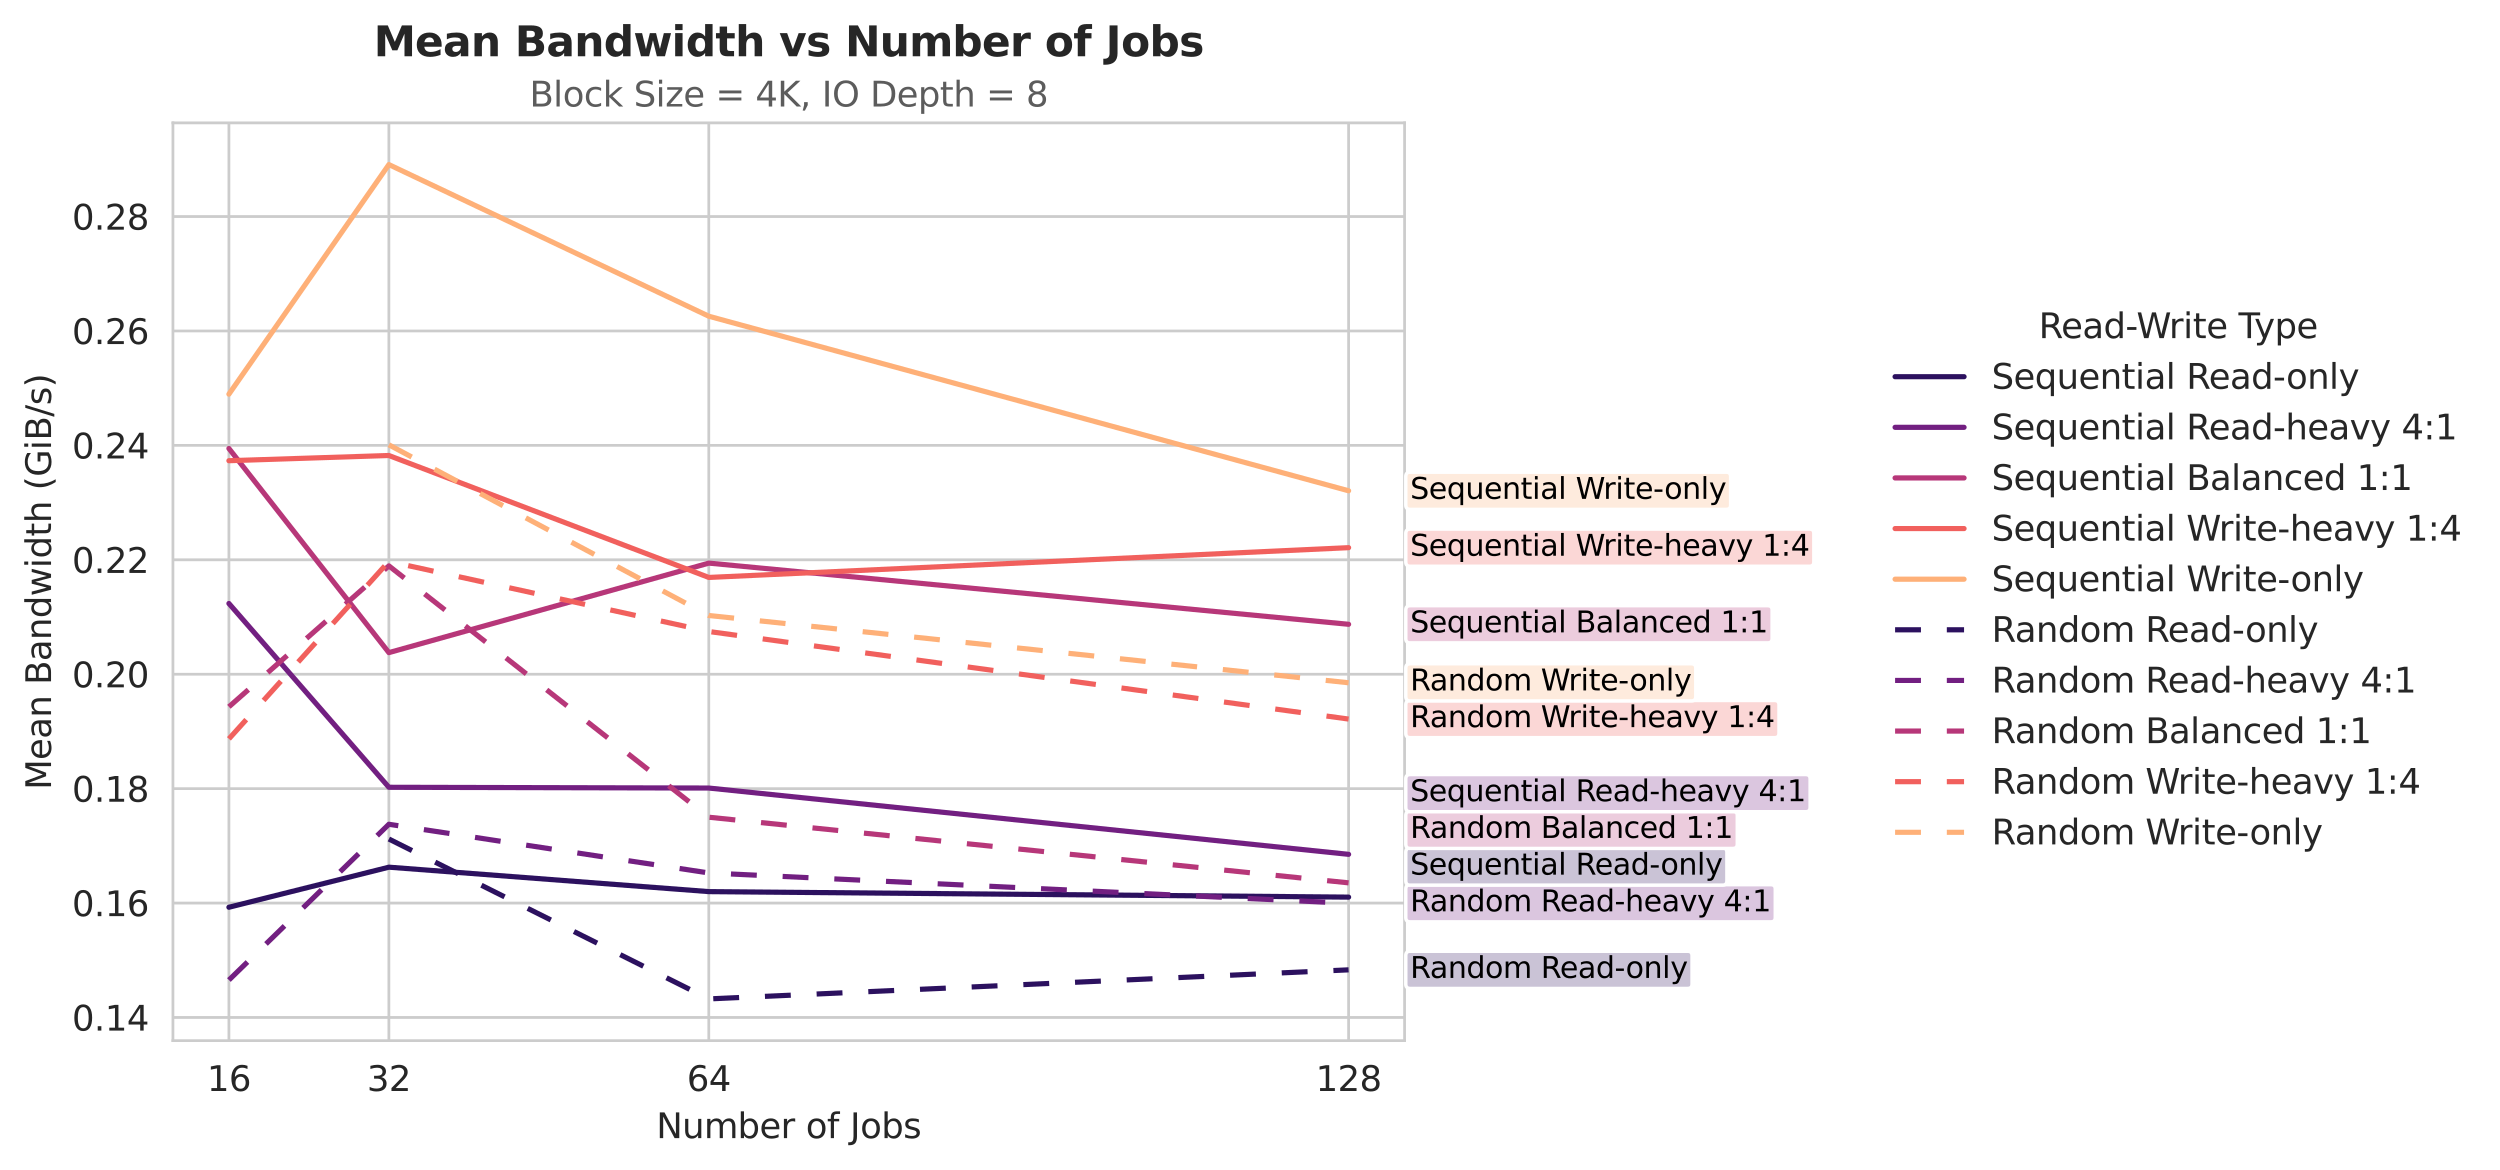 <?xml version="1.0" encoding="utf-8" standalone="no"?>
<!DOCTYPE svg PUBLIC "-//W3C//DTD SVG 1.1//EN"
  "http://www.w3.org/Graphics/SVG/1.1/DTD/svg11.dtd">
<svg xmlns:xlink="http://www.w3.org/1999/xlink" width="724.886pt" height="339.292pt" viewBox="0 0 724.886 339.292" xmlns="http://www.w3.org/2000/svg" version="1.1">
 <defs>
  <style type="text/css">*{stroke-linejoin: round; stroke-linecap: butt}</style>
 </defs>
 <g id="figure_1">
  <g id="patch_1">
   <path d="M 0 339.292 
L 724.886 339.292 
L 724.886 0 
L 0 0 
z
" style="fill: #ffffff"/>
  </g>
  <g id="axes_1">
   <g id="patch_2">
    <path d="M 50.144 301.736 
L 407.264 301.736 
L 407.264 35.624 
L 50.144 35.624 
z
" style="fill: #ffffff"/>
   </g>
   <g id="matplotlib.axis_1">
    <g id="xtick_1">
     <g id="line2d_1">
      <path d="M 205.514 301.736 
L 205.514 35.624 
" clip-path="url(#pdc3f091c16)" style="fill: none; stroke: #cccccc; stroke-width: 0.8; stroke-linecap: round"/>
     </g>
     <g id="text_1">
      <!-- 64 -->
      <g style="fill: #262626" transform="translate(199.152 316.334) scale(0.1 -0.1)">
       <defs>
        <path id="DejaVuSans-36" d="M 2113 2584 
Q 1688 2584 1439 2293 
Q 1191 2003 1191 1497 
Q 1191 994 1439 701 
Q 1688 409 2113 409 
Q 2538 409 2786 701 
Q 3034 994 3034 1497 
Q 3034 2003 2786 2293 
Q 2538 2584 2113 2584 
z
M 3366 4563 
L 3366 3988 
Q 3128 4100 2886 4159 
Q 2644 4219 2406 4219 
Q 1781 4219 1451 3797 
Q 1122 3375 1075 2522 
Q 1259 2794 1537 2939 
Q 1816 3084 2150 3084 
Q 2853 3084 3261 2657 
Q 3669 2231 3669 1497 
Q 3669 778 3244 343 
Q 2819 -91 2113 -91 
Q 1303 -91 875 529 
Q 447 1150 447 2328 
Q 447 3434 972 4092 
Q 1497 4750 2381 4750 
Q 2619 4750 2861 4703 
Q 3103 4656 3366 4563 
z
" transform="scale(0.016)"/>
        <path id="DejaVuSans-34" d="M 2419 4116 
L 825 1625 
L 2419 1625 
L 2419 4116 
z
M 2253 4666 
L 3047 4666 
L 3047 1625 
L 3713 1625 
L 3713 1100 
L 3047 1100 
L 3047 0 
L 2419 0 
L 2419 1100 
L 313 1100 
L 313 1709 
L 2253 4666 
z
" transform="scale(0.016)"/>
       </defs>
       <use xlink:href="#DejaVuSans-36"/>
       <use xlink:href="#DejaVuSans-34" transform="translate(63.623 0)"/>
      </g>
     </g>
    </g>
    <g id="xtick_2">
     <g id="line2d_2">
      <path d="M 112.756 301.736 
L 112.756 35.624 
" clip-path="url(#pdc3f091c16)" style="fill: none; stroke: #cccccc; stroke-width: 0.8; stroke-linecap: round"/>
     </g>
     <g id="text_2">
      <!-- 32 -->
      <g style="fill: #262626" transform="translate(106.393 316.334) scale(0.1 -0.1)">
       <defs>
        <path id="DejaVuSans-33" d="M 2597 2516 
Q 3050 2419 3304 2112 
Q 3559 1806 3559 1356 
Q 3559 666 3084 287 
Q 2609 -91 1734 -91 
Q 1441 -91 1130 -33 
Q 819 25 488 141 
L 488 750 
Q 750 597 1062 519 
Q 1375 441 1716 441 
Q 2309 441 2620 675 
Q 2931 909 2931 1356 
Q 2931 1769 2642 2001 
Q 2353 2234 1838 2234 
L 1294 2234 
L 1294 2753 
L 1863 2753 
Q 2328 2753 2575 2939 
Q 2822 3125 2822 3475 
Q 2822 3834 2567 4026 
Q 2313 4219 1838 4219 
Q 1578 4219 1281 4162 
Q 984 4106 628 3988 
L 628 4550 
Q 988 4650 1302 4700 
Q 1616 4750 1894 4750 
Q 2613 4750 3031 4423 
Q 3450 4097 3450 3541 
Q 3450 3153 3228 2886 
Q 3006 2619 2597 2516 
z
" transform="scale(0.016)"/>
        <path id="DejaVuSans-32" d="M 1228 531 
L 3431 531 
L 3431 0 
L 469 0 
L 469 531 
Q 828 903 1448 1529 
Q 2069 2156 2228 2338 
Q 2531 2678 2651 2914 
Q 2772 3150 2772 3378 
Q 2772 3750 2511 3984 
Q 2250 4219 1831 4219 
Q 1534 4219 1204 4116 
Q 875 4013 500 3803 
L 500 4441 
Q 881 4594 1212 4672 
Q 1544 4750 1819 4750 
Q 2544 4750 2975 4387 
Q 3406 4025 3406 3419 
Q 3406 3131 3298 2873 
Q 3191 2616 2906 2266 
Q 2828 2175 2409 1742 
Q 1991 1309 1228 531 
z
" transform="scale(0.016)"/>
       </defs>
       <use xlink:href="#DejaVuSans-33"/>
       <use xlink:href="#DejaVuSans-32" transform="translate(63.623 0)"/>
      </g>
     </g>
    </g>
    <g id="xtick_3">
     <g id="line2d_3">
      <path d="M 391.031 301.736 
L 391.031 35.624 
" clip-path="url(#pdc3f091c16)" style="fill: none; stroke: #cccccc; stroke-width: 0.8; stroke-linecap: round"/>
     </g>
     <g id="text_3">
      <!-- 128 -->
      <g style="fill: #262626" transform="translate(381.487 316.334) scale(0.1 -0.1)">
       <defs>
        <path id="DejaVuSans-31" d="M 794 531 
L 1825 531 
L 1825 4091 
L 703 3866 
L 703 4441 
L 1819 4666 
L 2450 4666 
L 2450 531 
L 3481 531 
L 3481 0 
L 794 0 
L 794 531 
z
" transform="scale(0.016)"/>
        <path id="DejaVuSans-38" d="M 2034 2216 
Q 1584 2216 1326 1975 
Q 1069 1734 1069 1313 
Q 1069 891 1326 650 
Q 1584 409 2034 409 
Q 2484 409 2743 651 
Q 3003 894 3003 1313 
Q 3003 1734 2745 1975 
Q 2488 2216 2034 2216 
z
M 1403 2484 
Q 997 2584 770 2862 
Q 544 3141 544 3541 
Q 544 4100 942 4425 
Q 1341 4750 2034 4750 
Q 2731 4750 3128 4425 
Q 3525 4100 3525 3541 
Q 3525 3141 3298 2862 
Q 3072 2584 2669 2484 
Q 3125 2378 3379 2068 
Q 3634 1759 3634 1313 
Q 3634 634 3220 271 
Q 2806 -91 2034 -91 
Q 1263 -91 848 271 
Q 434 634 434 1313 
Q 434 1759 690 2068 
Q 947 2378 1403 2484 
z
M 1172 3481 
Q 1172 3119 1398 2916 
Q 1625 2713 2034 2713 
Q 2441 2713 2670 2916 
Q 2900 3119 2900 3481 
Q 2900 3844 2670 4047 
Q 2441 4250 2034 4250 
Q 1625 4250 1398 4047 
Q 1172 3844 1172 3481 
z
" transform="scale(0.016)"/>
       </defs>
       <use xlink:href="#DejaVuSans-31"/>
       <use xlink:href="#DejaVuSans-32" transform="translate(63.623 0)"/>
       <use xlink:href="#DejaVuSans-38" transform="translate(127.246 0)"/>
      </g>
     </g>
    </g>
    <g id="xtick_4">
     <g id="line2d_4">
      <path d="M 66.376 301.736 
L 66.376 35.624 
" clip-path="url(#pdc3f091c16)" style="fill: none; stroke: #cccccc; stroke-width: 0.8; stroke-linecap: round"/>
     </g>
     <g id="text_4">
      <!-- 16 -->
      <g style="fill: #262626" transform="translate(60.014 316.334) scale(0.1 -0.1)">
       <use xlink:href="#DejaVuSans-31"/>
       <use xlink:href="#DejaVuSans-36" transform="translate(63.623 0)"/>
      </g>
     </g>
    </g>
    <g id="text_5">
     <!-- Number of Jobs -->
     <g style="fill: #262626" transform="translate(190.307 330.012) scale(0.1 -0.1)">
      <defs>
       <path id="DejaVuSans-4e" d="M 628 4666 
L 1478 4666 
L 3547 763 
L 3547 4666 
L 4159 4666 
L 4159 0 
L 3309 0 
L 1241 3903 
L 1241 0 
L 628 0 
L 628 4666 
z
" transform="scale(0.016)"/>
       <path id="DejaVuSans-75" d="M 544 1381 
L 544 3500 
L 1119 3500 
L 1119 1403 
Q 1119 906 1312 657 
Q 1506 409 1894 409 
Q 2359 409 2629 706 
Q 2900 1003 2900 1516 
L 2900 3500 
L 3475 3500 
L 3475 0 
L 2900 0 
L 2900 538 
Q 2691 219 2414 64 
Q 2138 -91 1772 -91 
Q 1169 -91 856 284 
Q 544 659 544 1381 
z
M 1991 3584 
L 1991 3584 
z
" transform="scale(0.016)"/>
       <path id="DejaVuSans-6d" d="M 3328 2828 
Q 3544 3216 3844 3400 
Q 4144 3584 4550 3584 
Q 5097 3584 5394 3201 
Q 5691 2819 5691 2113 
L 5691 0 
L 5113 0 
L 5113 2094 
Q 5113 2597 4934 2840 
Q 4756 3084 4391 3084 
Q 3944 3084 3684 2787 
Q 3425 2491 3425 1978 
L 3425 0 
L 2847 0 
L 2847 2094 
Q 2847 2600 2669 2842 
Q 2491 3084 2119 3084 
Q 1678 3084 1418 2786 
Q 1159 2488 1159 1978 
L 1159 0 
L 581 0 
L 581 3500 
L 1159 3500 
L 1159 2956 
Q 1356 3278 1631 3431 
Q 1906 3584 2284 3584 
Q 2666 3584 2933 3390 
Q 3200 3197 3328 2828 
z
" transform="scale(0.016)"/>
       <path id="DejaVuSans-62" d="M 3116 1747 
Q 3116 2381 2855 2742 
Q 2594 3103 2138 3103 
Q 1681 3103 1420 2742 
Q 1159 2381 1159 1747 
Q 1159 1113 1420 752 
Q 1681 391 2138 391 
Q 2594 391 2855 752 
Q 3116 1113 3116 1747 
z
M 1159 2969 
Q 1341 3281 1617 3432 
Q 1894 3584 2278 3584 
Q 2916 3584 3314 3078 
Q 3713 2572 3713 1747 
Q 3713 922 3314 415 
Q 2916 -91 2278 -91 
Q 1894 -91 1617 61 
Q 1341 213 1159 525 
L 1159 0 
L 581 0 
L 581 4863 
L 1159 4863 
L 1159 2969 
z
" transform="scale(0.016)"/>
       <path id="DejaVuSans-65" d="M 3597 1894 
L 3597 1613 
L 953 1613 
Q 991 1019 1311 708 
Q 1631 397 2203 397 
Q 2534 397 2845 478 
Q 3156 559 3463 722 
L 3463 178 
Q 3153 47 2828 -22 
Q 2503 -91 2169 -91 
Q 1331 -91 842 396 
Q 353 884 353 1716 
Q 353 2575 817 3079 
Q 1281 3584 2069 3584 
Q 2775 3584 3186 3129 
Q 3597 2675 3597 1894 
z
M 3022 2063 
Q 3016 2534 2758 2815 
Q 2500 3097 2075 3097 
Q 1594 3097 1305 2825 
Q 1016 2553 972 2059 
L 3022 2063 
z
" transform="scale(0.016)"/>
       <path id="DejaVuSans-72" d="M 2631 2963 
Q 2534 3019 2420 3045 
Q 2306 3072 2169 3072 
Q 1681 3072 1420 2755 
Q 1159 2438 1159 1844 
L 1159 0 
L 581 0 
L 581 3500 
L 1159 3500 
L 1159 2956 
Q 1341 3275 1631 3429 
Q 1922 3584 2338 3584 
Q 2397 3584 2469 3576 
Q 2541 3569 2628 3553 
L 2631 2963 
z
" transform="scale(0.016)"/>
       <path id="DejaVuSans-20" transform="scale(0.016)"/>
       <path id="DejaVuSans-6f" d="M 1959 3097 
Q 1497 3097 1228 2736 
Q 959 2375 959 1747 
Q 959 1119 1226 758 
Q 1494 397 1959 397 
Q 2419 397 2687 759 
Q 2956 1122 2956 1747 
Q 2956 2369 2687 2733 
Q 2419 3097 1959 3097 
z
M 1959 3584 
Q 2709 3584 3137 3096 
Q 3566 2609 3566 1747 
Q 3566 888 3137 398 
Q 2709 -91 1959 -91 
Q 1206 -91 779 398 
Q 353 888 353 1747 
Q 353 2609 779 3096 
Q 1206 3584 1959 3584 
z
" transform="scale(0.016)"/>
       <path id="DejaVuSans-66" d="M 2375 4863 
L 2375 4384 
L 1825 4384 
Q 1516 4384 1395 4259 
Q 1275 4134 1275 3809 
L 1275 3500 
L 2222 3500 
L 2222 3053 
L 1275 3053 
L 1275 0 
L 697 0 
L 697 3053 
L 147 3053 
L 147 3500 
L 697 3500 
L 697 3744 
Q 697 4328 969 4595 
Q 1241 4863 1831 4863 
L 2375 4863 
z
" transform="scale(0.016)"/>
       <path id="DejaVuSans-4a" d="M 628 4666 
L 1259 4666 
L 1259 325 
Q 1259 -519 939 -900 
Q 619 -1281 -91 -1281 
L -331 -1281 
L -331 -750 
L -134 -750 
Q 284 -750 456 -515 
Q 628 -281 628 325 
L 628 4666 
z
" transform="scale(0.016)"/>
       <path id="DejaVuSans-73" d="M 2834 3397 
L 2834 2853 
Q 2591 2978 2328 3040 
Q 2066 3103 1784 3103 
Q 1356 3103 1142 2972 
Q 928 2841 928 2578 
Q 928 2378 1081 2264 
Q 1234 2150 1697 2047 
L 1894 2003 
Q 2506 1872 2764 1633 
Q 3022 1394 3022 966 
Q 3022 478 2636 193 
Q 2250 -91 1575 -91 
Q 1294 -91 989 -36 
Q 684 19 347 128 
L 347 722 
Q 666 556 975 473 
Q 1284 391 1588 391 
Q 1994 391 2212 530 
Q 2431 669 2431 922 
Q 2431 1156 2273 1281 
Q 2116 1406 1581 1522 
L 1381 1569 
Q 847 1681 609 1914 
Q 372 2147 372 2553 
Q 372 3047 722 3315 
Q 1072 3584 1716 3584 
Q 2034 3584 2315 3537 
Q 2597 3491 2834 3397 
z
" transform="scale(0.016)"/>
      </defs>
      <use xlink:href="#DejaVuSans-4e"/>
      <use xlink:href="#DejaVuSans-75" transform="translate(74.805 0)"/>
      <use xlink:href="#DejaVuSans-6d" transform="translate(138.184 0)"/>
      <use xlink:href="#DejaVuSans-62" transform="translate(235.596 0)"/>
      <use xlink:href="#DejaVuSans-65" transform="translate(299.072 0)"/>
      <use xlink:href="#DejaVuSans-72" transform="translate(360.596 0)"/>
      <use xlink:href="#DejaVuSans-20" transform="translate(401.709 0)"/>
      <use xlink:href="#DejaVuSans-6f" transform="translate(433.496 0)"/>
      <use xlink:href="#DejaVuSans-66" transform="translate(494.678 0)"/>
      <use xlink:href="#DejaVuSans-20" transform="translate(529.883 0)"/>
      <use xlink:href="#DejaVuSans-4a" transform="translate(561.67 0)"/>
      <use xlink:href="#DejaVuSans-6f" transform="translate(591.162 0)"/>
      <use xlink:href="#DejaVuSans-62" transform="translate(652.344 0)"/>
      <use xlink:href="#DejaVuSans-73" transform="translate(715.82 0)"/>
     </g>
    </g>
   </g>
   <g id="matplotlib.axis_2">
    <g id="ytick_1">
     <g id="line2d_5">
      <path d="M 50.144 295.022 
L 407.264 295.022 
" clip-path="url(#pdc3f091c16)" style="fill: none; stroke: #cccccc; stroke-width: 0.8; stroke-linecap: round"/>
     </g>
     <g id="text_6">
      <!-- 0.14 -->
      <g style="fill: #262626" transform="translate(20.878 298.822) scale(0.1 -0.1)">
       <defs>
        <path id="DejaVuSans-30" d="M 2034 4250 
Q 1547 4250 1301 3770 
Q 1056 3291 1056 2328 
Q 1056 1369 1301 889 
Q 1547 409 2034 409 
Q 2525 409 2770 889 
Q 3016 1369 3016 2328 
Q 3016 3291 2770 3770 
Q 2525 4250 2034 4250 
z
M 2034 4750 
Q 2819 4750 3233 4129 
Q 3647 3509 3647 2328 
Q 3647 1150 3233 529 
Q 2819 -91 2034 -91 
Q 1250 -91 836 529 
Q 422 1150 422 2328 
Q 422 3509 836 4129 
Q 1250 4750 2034 4750 
z
" transform="scale(0.016)"/>
        <path id="DejaVuSans-2e" d="M 684 794 
L 1344 794 
L 1344 0 
L 684 0 
L 684 794 
z
" transform="scale(0.016)"/>
       </defs>
       <use xlink:href="#DejaVuSans-30"/>
       <use xlink:href="#DejaVuSans-2e" transform="translate(63.623 0)"/>
       <use xlink:href="#DejaVuSans-31" transform="translate(95.41 0)"/>
       <use xlink:href="#DejaVuSans-34" transform="translate(159.033 0)"/>
      </g>
     </g>
    </g>
    <g id="ytick_2">
     <g id="line2d_6">
      <path d="M 50.144 261.846 
L 407.264 261.846 
" clip-path="url(#pdc3f091c16)" style="fill: none; stroke: #cccccc; stroke-width: 0.8; stroke-linecap: round"/>
     </g>
     <g id="text_7">
      <!-- 0.16 -->
      <g style="fill: #262626" transform="translate(20.878 265.645) scale(0.1 -0.1)">
       <use xlink:href="#DejaVuSans-30"/>
       <use xlink:href="#DejaVuSans-2e" transform="translate(63.623 0)"/>
       <use xlink:href="#DejaVuSans-31" transform="translate(95.41 0)"/>
       <use xlink:href="#DejaVuSans-36" transform="translate(159.033 0)"/>
      </g>
     </g>
    </g>
    <g id="ytick_3">
     <g id="line2d_7">
      <path d="M 50.144 228.669 
L 407.264 228.669 
" clip-path="url(#pdc3f091c16)" style="fill: none; stroke: #cccccc; stroke-width: 0.8; stroke-linecap: round"/>
     </g>
     <g id="text_8">
      <!-- 0.18 -->
      <g style="fill: #262626" transform="translate(20.878 232.468) scale(0.1 -0.1)">
       <use xlink:href="#DejaVuSans-30"/>
       <use xlink:href="#DejaVuSans-2e" transform="translate(63.623 0)"/>
       <use xlink:href="#DejaVuSans-31" transform="translate(95.41 0)"/>
       <use xlink:href="#DejaVuSans-38" transform="translate(159.033 0)"/>
      </g>
     </g>
    </g>
    <g id="ytick_4">
     <g id="line2d_8">
      <path d="M 50.144 195.492 
L 407.264 195.492 
" clip-path="url(#pdc3f091c16)" style="fill: none; stroke: #cccccc; stroke-width: 0.8; stroke-linecap: round"/>
     </g>
     <g id="text_9">
      <!-- 0.20 -->
      <g style="fill: #262626" transform="translate(20.878 199.292) scale(0.1 -0.1)">
       <use xlink:href="#DejaVuSans-30"/>
       <use xlink:href="#DejaVuSans-2e" transform="translate(63.623 0)"/>
       <use xlink:href="#DejaVuSans-32" transform="translate(95.41 0)"/>
       <use xlink:href="#DejaVuSans-30" transform="translate(159.033 0)"/>
      </g>
     </g>
    </g>
    <g id="ytick_5">
     <g id="line2d_9">
      <path d="M 50.144 162.316 
L 407.264 162.316 
" clip-path="url(#pdc3f091c16)" style="fill: none; stroke: #cccccc; stroke-width: 0.8; stroke-linecap: round"/>
     </g>
     <g id="text_10">
      <!-- 0.22 -->
      <g style="fill: #262626" transform="translate(20.878 166.115) scale(0.1 -0.1)">
       <use xlink:href="#DejaVuSans-30"/>
       <use xlink:href="#DejaVuSans-2e" transform="translate(63.623 0)"/>
       <use xlink:href="#DejaVuSans-32" transform="translate(95.41 0)"/>
       <use xlink:href="#DejaVuSans-32" transform="translate(159.033 0)"/>
      </g>
     </g>
    </g>
    <g id="ytick_6">
     <g id="line2d_10">
      <path d="M 50.144 129.139 
L 407.264 129.139 
" clip-path="url(#pdc3f091c16)" style="fill: none; stroke: #cccccc; stroke-width: 0.8; stroke-linecap: round"/>
     </g>
     <g id="text_11">
      <!-- 0.24 -->
      <g style="fill: #262626" transform="translate(20.878 132.938) scale(0.1 -0.1)">
       <use xlink:href="#DejaVuSans-30"/>
       <use xlink:href="#DejaVuSans-2e" transform="translate(63.623 0)"/>
       <use xlink:href="#DejaVuSans-32" transform="translate(95.41 0)"/>
       <use xlink:href="#DejaVuSans-34" transform="translate(159.033 0)"/>
      </g>
     </g>
    </g>
    <g id="ytick_7">
     <g id="line2d_11">
      <path d="M 50.144 95.962 
L 407.264 95.962 
" clip-path="url(#pdc3f091c16)" style="fill: none; stroke: #cccccc; stroke-width: 0.8; stroke-linecap: round"/>
     </g>
     <g id="text_12">
      <!-- 0.26 -->
      <g style="fill: #262626" transform="translate(20.878 99.762) scale(0.1 -0.1)">
       <use xlink:href="#DejaVuSans-30"/>
       <use xlink:href="#DejaVuSans-2e" transform="translate(63.623 0)"/>
       <use xlink:href="#DejaVuSans-32" transform="translate(95.41 0)"/>
       <use xlink:href="#DejaVuSans-36" transform="translate(159.033 0)"/>
      </g>
     </g>
    </g>
    <g id="ytick_8">
     <g id="line2d_12">
      <path d="M 50.144 62.786 
L 407.264 62.786 
" clip-path="url(#pdc3f091c16)" style="fill: none; stroke: #cccccc; stroke-width: 0.8; stroke-linecap: round"/>
     </g>
     <g id="text_13">
      <!-- 0.28 -->
      <g style="fill: #262626" transform="translate(20.878 66.585) scale(0.1 -0.1)">
       <use xlink:href="#DejaVuSans-30"/>
       <use xlink:href="#DejaVuSans-2e" transform="translate(63.623 0)"/>
       <use xlink:href="#DejaVuSans-32" transform="translate(95.41 0)"/>
       <use xlink:href="#DejaVuSans-38" transform="translate(159.033 0)"/>
      </g>
     </g>
    </g>
    <g id="text_14">
     <!-- Mean Bandwidth (GiB/s) -->
     <g style="fill: #262626" transform="translate(14.798 228.984) rotate(-90) scale(0.1 -0.1)">
      <defs>
       <path id="DejaVuSans-4d" d="M 628 4666 
L 1569 4666 
L 2759 1491 
L 3956 4666 
L 4897 4666 
L 4897 0 
L 4281 0 
L 4281 4097 
L 3078 897 
L 2444 897 
L 1241 4097 
L 1241 0 
L 628 0 
L 628 4666 
z
" transform="scale(0.016)"/>
       <path id="DejaVuSans-61" d="M 2194 1759 
Q 1497 1759 1228 1600 
Q 959 1441 959 1056 
Q 959 750 1161 570 
Q 1363 391 1709 391 
Q 2188 391 2477 730 
Q 2766 1069 2766 1631 
L 2766 1759 
L 2194 1759 
z
M 3341 1997 
L 3341 0 
L 2766 0 
L 2766 531 
Q 2569 213 2275 61 
Q 1981 -91 1556 -91 
Q 1019 -91 701 211 
Q 384 513 384 1019 
Q 384 1609 779 1909 
Q 1175 2209 1959 2209 
L 2766 2209 
L 2766 2266 
Q 2766 2663 2505 2880 
Q 2244 3097 1772 3097 
Q 1472 3097 1187 3025 
Q 903 2953 641 2809 
L 641 3341 
Q 956 3463 1253 3523 
Q 1550 3584 1831 3584 
Q 2591 3584 2966 3190 
Q 3341 2797 3341 1997 
z
" transform="scale(0.016)"/>
       <path id="DejaVuSans-6e" d="M 3513 2113 
L 3513 0 
L 2938 0 
L 2938 2094 
Q 2938 2591 2744 2837 
Q 2550 3084 2163 3084 
Q 1697 3084 1428 2787 
Q 1159 2491 1159 1978 
L 1159 0 
L 581 0 
L 581 3500 
L 1159 3500 
L 1159 2956 
Q 1366 3272 1645 3428 
Q 1925 3584 2291 3584 
Q 2894 3584 3203 3211 
Q 3513 2838 3513 2113 
z
" transform="scale(0.016)"/>
       <path id="DejaVuSans-42" d="M 1259 2228 
L 1259 519 
L 2272 519 
Q 2781 519 3026 730 
Q 3272 941 3272 1375 
Q 3272 1813 3026 2020 
Q 2781 2228 2272 2228 
L 1259 2228 
z
M 1259 4147 
L 1259 2741 
L 2194 2741 
Q 2656 2741 2882 2914 
Q 3109 3088 3109 3444 
Q 3109 3797 2882 3972 
Q 2656 4147 2194 4147 
L 1259 4147 
z
M 628 4666 
L 2241 4666 
Q 2963 4666 3353 4366 
Q 3744 4066 3744 3513 
Q 3744 3084 3544 2831 
Q 3344 2578 2956 2516 
Q 3422 2416 3680 2098 
Q 3938 1781 3938 1306 
Q 3938 681 3513 340 
Q 3088 0 2303 0 
L 628 0 
L 628 4666 
z
" transform="scale(0.016)"/>
       <path id="DejaVuSans-64" d="M 2906 2969 
L 2906 4863 
L 3481 4863 
L 3481 0 
L 2906 0 
L 2906 525 
Q 2725 213 2448 61 
Q 2172 -91 1784 -91 
Q 1150 -91 751 415 
Q 353 922 353 1747 
Q 353 2572 751 3078 
Q 1150 3584 1784 3584 
Q 2172 3584 2448 3432 
Q 2725 3281 2906 2969 
z
M 947 1747 
Q 947 1113 1208 752 
Q 1469 391 1925 391 
Q 2381 391 2643 752 
Q 2906 1113 2906 1747 
Q 2906 2381 2643 2742 
Q 2381 3103 1925 3103 
Q 1469 3103 1208 2742 
Q 947 2381 947 1747 
z
" transform="scale(0.016)"/>
       <path id="DejaVuSans-77" d="M 269 3500 
L 844 3500 
L 1563 769 
L 2278 3500 
L 2956 3500 
L 3675 769 
L 4391 3500 
L 4966 3500 
L 4050 0 
L 3372 0 
L 2619 2869 
L 1863 0 
L 1184 0 
L 269 3500 
z
" transform="scale(0.016)"/>
       <path id="DejaVuSans-69" d="M 603 3500 
L 1178 3500 
L 1178 0 
L 603 0 
L 603 3500 
z
M 603 4863 
L 1178 4863 
L 1178 4134 
L 603 4134 
L 603 4863 
z
" transform="scale(0.016)"/>
       <path id="DejaVuSans-74" d="M 1172 4494 
L 1172 3500 
L 2356 3500 
L 2356 3053 
L 1172 3053 
L 1172 1153 
Q 1172 725 1289 603 
Q 1406 481 1766 481 
L 2356 481 
L 2356 0 
L 1766 0 
Q 1100 0 847 248 
Q 594 497 594 1153 
L 594 3053 
L 172 3053 
L 172 3500 
L 594 3500 
L 594 4494 
L 1172 4494 
z
" transform="scale(0.016)"/>
       <path id="DejaVuSans-68" d="M 3513 2113 
L 3513 0 
L 2938 0 
L 2938 2094 
Q 2938 2591 2744 2837 
Q 2550 3084 2163 3084 
Q 1697 3084 1428 2787 
Q 1159 2491 1159 1978 
L 1159 0 
L 581 0 
L 581 4863 
L 1159 4863 
L 1159 2956 
Q 1366 3272 1645 3428 
Q 1925 3584 2291 3584 
Q 2894 3584 3203 3211 
Q 3513 2838 3513 2113 
z
" transform="scale(0.016)"/>
       <path id="DejaVuSans-28" d="M 1984 4856 
Q 1566 4138 1362 3434 
Q 1159 2731 1159 2009 
Q 1159 1288 1364 580 
Q 1569 -128 1984 -844 
L 1484 -844 
Q 1016 -109 783 600 
Q 550 1309 550 2009 
Q 550 2706 781 3412 
Q 1013 4119 1484 4856 
L 1984 4856 
z
" transform="scale(0.016)"/>
       <path id="DejaVuSans-47" d="M 3809 666 
L 3809 1919 
L 2778 1919 
L 2778 2438 
L 4434 2438 
L 4434 434 
Q 4069 175 3628 42 
Q 3188 -91 2688 -91 
Q 1594 -91 976 548 
Q 359 1188 359 2328 
Q 359 3472 976 4111 
Q 1594 4750 2688 4750 
Q 3144 4750 3555 4637 
Q 3966 4525 4313 4306 
L 4313 3634 
Q 3963 3931 3569 4081 
Q 3175 4231 2741 4231 
Q 1884 4231 1454 3753 
Q 1025 3275 1025 2328 
Q 1025 1384 1454 906 
Q 1884 428 2741 428 
Q 3075 428 3337 486 
Q 3600 544 3809 666 
z
" transform="scale(0.016)"/>
       <path id="DejaVuSans-2f" d="M 1625 4666 
L 2156 4666 
L 531 -594 
L 0 -594 
L 1625 4666 
z
" transform="scale(0.016)"/>
       <path id="DejaVuSans-29" d="M 513 4856 
L 1013 4856 
Q 1481 4119 1714 3412 
Q 1947 2706 1947 2009 
Q 1947 1309 1714 600 
Q 1481 -109 1013 -844 
L 513 -844 
Q 928 -128 1133 580 
Q 1338 1288 1338 2009 
Q 1338 2731 1133 3434 
Q 928 4138 513 4856 
z
" transform="scale(0.016)"/>
      </defs>
      <use xlink:href="#DejaVuSans-4d"/>
      <use xlink:href="#DejaVuSans-65" transform="translate(86.279 0)"/>
      <use xlink:href="#DejaVuSans-61" transform="translate(147.803 0)"/>
      <use xlink:href="#DejaVuSans-6e" transform="translate(209.082 0)"/>
      <use xlink:href="#DejaVuSans-20" transform="translate(272.461 0)"/>
      <use xlink:href="#DejaVuSans-42" transform="translate(304.248 0)"/>
      <use xlink:href="#DejaVuSans-61" transform="translate(372.852 0)"/>
      <use xlink:href="#DejaVuSans-6e" transform="translate(434.131 0)"/>
      <use xlink:href="#DejaVuSans-64" transform="translate(497.51 0)"/>
      <use xlink:href="#DejaVuSans-77" transform="translate(560.986 0)"/>
      <use xlink:href="#DejaVuSans-69" transform="translate(642.773 0)"/>
      <use xlink:href="#DejaVuSans-64" transform="translate(670.557 0)"/>
      <use xlink:href="#DejaVuSans-74" transform="translate(734.033 0)"/>
      <use xlink:href="#DejaVuSans-68" transform="translate(773.242 0)"/>
      <use xlink:href="#DejaVuSans-20" transform="translate(836.621 0)"/>
      <use xlink:href="#DejaVuSans-28" transform="translate(868.408 0)"/>
      <use xlink:href="#DejaVuSans-47" transform="translate(907.422 0)"/>
      <use xlink:href="#DejaVuSans-69" transform="translate(984.912 0)"/>
      <use xlink:href="#DejaVuSans-42" transform="translate(1012.695 0)"/>
      <use xlink:href="#DejaVuSans-2f" transform="translate(1081.299 0)"/>
      <use xlink:href="#DejaVuSans-73" transform="translate(1114.99 0)"/>
      <use xlink:href="#DejaVuSans-29" transform="translate(1167.09 0)"/>
     </g>
    </g>
   </g>
   <g id="FillBetweenPolyCollection_1"/>
   <g id="FillBetweenPolyCollection_2"/>
   <g id="FillBetweenPolyCollection_3"/>
   <g id="FillBetweenPolyCollection_4"/>
   <g id="FillBetweenPolyCollection_5">
    <defs>
     <path id="m414d7f6ba9" d="M 112.756 -291.572 
L 112.756 -291.572 
L 112.756 -291.572 
L 112.756 -291.572 
z
" style="stroke: #feb078; stroke-opacity: 0.2"/>
    </defs>
    <g clip-path="url(#pdc3f091c16)">
     <use xlink:href="#m414d7f6ba9" x="0" y="339.292" style="fill: #feb078; fill-opacity: 0.2; stroke: #feb078; stroke-opacity: 0.2"/>
    </g>
   </g>
   <g id="FillBetweenPolyCollection_6"/>
   <g id="FillBetweenPolyCollection_7"/>
   <g id="FillBetweenPolyCollection_8"/>
   <g id="FillBetweenPolyCollection_9"/>
   <g id="FillBetweenPolyCollection_10"/>
   <g id="line2d_13">
    <path d="M 66.376 263.062 
L 112.756 251.442 
L 205.514 258.529 
L 391.031 260.125 
" clip-path="url(#pdc3f091c16)" style="fill: none; stroke: #2c115f; stroke-width: 1.5; stroke-linecap: round"/>
   </g>
   <g id="line2d_14">
    <path d="M 66.376 174.983 
L 112.756 228.274 
L 205.514 228.497 
L 391.031 247.717 
" clip-path="url(#pdc3f091c16)" style="fill: none; stroke: #721f81; stroke-width: 1.5; stroke-linecap: round"/>
   </g>
   <g id="line2d_15">
    <path d="M 66.376 130.043 
L 112.756 189.23 
L 205.514 163.276 
L 391.031 181.015 
" clip-path="url(#pdc3f091c16)" style="fill: none; stroke: #b73779; stroke-width: 1.5; stroke-linecap: round"/>
   </g>
   <g id="line2d_16">
    <path d="M 66.376 133.584 
L 112.756 132.073 
L 205.514 167.433 
L 391.031 158.796 
" clip-path="url(#pdc3f091c16)" style="fill: none; stroke: #f1605d; stroke-width: 1.5; stroke-linecap: round"/>
   </g>
   <g id="line2d_17">
    <path d="M 66.376 114.285 
L 112.756 47.72 
L 205.514 91.691 
L 391.031 142.304 
" clip-path="url(#pdc3f091c16)" style="fill: none; stroke: #feb078; stroke-width: 1.5; stroke-linecap: round"/>
   </g>
   <g id="line2d_18">
    <path d="M 112.756 243.277 
L 205.514 289.64 
L 391.031 281.211 
" clip-path="url(#pdc3f091c16)" style="fill: none; stroke-dasharray: 7.5,7.5; stroke-dashoffset: 0; stroke: #2c115f; stroke-width: 1.5"/>
   </g>
   <g id="line2d_19">
    <path d="M 66.376 284.166 
L 112.756 239.001 
L 205.514 253.113 
L 391.031 261.907 
" clip-path="url(#pdc3f091c16)" style="fill: none; stroke-dasharray: 7.5,7.5; stroke-dashoffset: 0; stroke: #721f81; stroke-width: 1.5"/>
   </g>
   <g id="line2d_20">
    <path d="M 66.376 204.941 
L 112.756 164.079 
L 205.514 236.957 
L 391.031 255.988 
" clip-path="url(#pdc3f091c16)" style="fill: none; stroke-dasharray: 7.5,7.5; stroke-dashoffset: 0; stroke: #b73779; stroke-width: 1.5"/>
   </g>
   <g id="line2d_21">
    <path d="M 66.376 214.233 
L 112.756 162.784 
L 205.514 183.106 
L 391.031 208.496 
" clip-path="url(#pdc3f091c16)" style="fill: none; stroke-dasharray: 7.5,7.5; stroke-dashoffset: 0; stroke: #f1605d; stroke-width: 1.5"/>
   </g>
   <g id="line2d_22">
    <path d="M 112.756 128.976 
L 205.514 178.463 
L 391.031 197.973 
" clip-path="url(#pdc3f091c16)" style="fill: none; stroke-dasharray: 7.5,7.5; stroke-dashoffset: 0; stroke: #feb078; stroke-width: 1.5"/>
   </g>
   <g id="line2d_23"/>
   <g id="line2d_24"/>
   <g id="line2d_25"/>
   <g id="line2d_26"/>
   <g id="line2d_27"/>
   <g id="line2d_28"/>
   <g id="line2d_29"/>
   <g id="line2d_30"/>
   <g id="line2d_31"/>
   <g id="line2d_32"/>
   <g id="line2d_33"/>
   <g id="line2d_34"/>
   <g id="line2d_35"/>
   <g id="line2d_36"/>
   <g id="patch_3">
    <path d="M 50.144 301.736 
L 50.144 35.624 
" style="fill: none; stroke: #cccccc; stroke-width: 0.8; stroke-linejoin: miter; stroke-linecap: square"/>
   </g>
   <g id="patch_4">
    <path d="M 407.264 301.736 
L 407.264 35.624 
" style="fill: none; stroke: #cccccc; stroke-width: 0.8; stroke-linejoin: miter; stroke-linecap: square"/>
   </g>
   <g id="patch_5">
    <path d="M 50.144 301.736 
L 407.264 301.736 
" style="fill: none; stroke: #cccccc; stroke-width: 0.8; stroke-linejoin: miter; stroke-linecap: square"/>
   </g>
   <g id="patch_6">
    <path d="M 50.144 35.624 
L 407.264 35.624 
" style="fill: none; stroke: #cccccc; stroke-width: 0.8; stroke-linejoin: miter; stroke-linecap: square"/>
   </g>
   <g id="text_15">
    <!-- Block Size = 4K, IO Depth = 8 -->
    <g style="fill: #262626; opacity: 0.75" transform="translate(153.542 30.883) scale(0.1 -0.1)">
     <defs>
      <path id="DejaVuSans-6c" d="M 603 4863 
L 1178 4863 
L 1178 0 
L 603 0 
L 603 4863 
z
" transform="scale(0.016)"/>
      <path id="DejaVuSans-63" d="M 3122 3366 
L 3122 2828 
Q 2878 2963 2633 3030 
Q 2388 3097 2138 3097 
Q 1578 3097 1268 2742 
Q 959 2388 959 1747 
Q 959 1106 1268 751 
Q 1578 397 2138 397 
Q 2388 397 2633 464 
Q 2878 531 3122 666 
L 3122 134 
Q 2881 22 2623 -34 
Q 2366 -91 2075 -91 
Q 1284 -91 818 406 
Q 353 903 353 1747 
Q 353 2603 823 3093 
Q 1294 3584 2113 3584 
Q 2378 3584 2631 3529 
Q 2884 3475 3122 3366 
z
" transform="scale(0.016)"/>
      <path id="DejaVuSans-6b" d="M 581 4863 
L 1159 4863 
L 1159 1991 
L 2875 3500 
L 3609 3500 
L 1753 1863 
L 3688 0 
L 2938 0 
L 1159 1709 
L 1159 0 
L 581 0 
L 581 4863 
z
" transform="scale(0.016)"/>
      <path id="DejaVuSans-53" d="M 3425 4513 
L 3425 3897 
Q 3066 4069 2747 4153 
Q 2428 4238 2131 4238 
Q 1616 4238 1336 4038 
Q 1056 3838 1056 3469 
Q 1056 3159 1242 3001 
Q 1428 2844 1947 2747 
L 2328 2669 
Q 3034 2534 3370 2195 
Q 3706 1856 3706 1288 
Q 3706 609 3251 259 
Q 2797 -91 1919 -91 
Q 1588 -91 1214 -16 
Q 841 59 441 206 
L 441 856 
Q 825 641 1194 531 
Q 1563 422 1919 422 
Q 2459 422 2753 634 
Q 3047 847 3047 1241 
Q 3047 1584 2836 1778 
Q 2625 1972 2144 2069 
L 1759 2144 
Q 1053 2284 737 2584 
Q 422 2884 422 3419 
Q 422 4038 858 4394 
Q 1294 4750 2059 4750 
Q 2388 4750 2728 4690 
Q 3069 4631 3425 4513 
z
" transform="scale(0.016)"/>
      <path id="DejaVuSans-7a" d="M 353 3500 
L 3084 3500 
L 3084 2975 
L 922 459 
L 3084 459 
L 3084 0 
L 275 0 
L 275 525 
L 2438 3041 
L 353 3041 
L 353 3500 
z
" transform="scale(0.016)"/>
      <path id="DejaVuSans-3d" d="M 678 2906 
L 4684 2906 
L 4684 2381 
L 678 2381 
L 678 2906 
z
M 678 1631 
L 4684 1631 
L 4684 1100 
L 678 1100 
L 678 1631 
z
" transform="scale(0.016)"/>
      <path id="DejaVuSans-4b" d="M 628 4666 
L 1259 4666 
L 1259 2694 
L 3353 4666 
L 4166 4666 
L 1850 2491 
L 4331 0 
L 3500 0 
L 1259 2247 
L 1259 0 
L 628 0 
L 628 4666 
z
" transform="scale(0.016)"/>
      <path id="DejaVuSans-2c" d="M 750 794 
L 1409 794 
L 1409 256 
L 897 -744 
L 494 -744 
L 750 256 
L 750 794 
z
" transform="scale(0.016)"/>
      <path id="DejaVuSans-49" d="M 628 4666 
L 1259 4666 
L 1259 0 
L 628 0 
L 628 4666 
z
" transform="scale(0.016)"/>
      <path id="DejaVuSans-4f" d="M 2522 4238 
Q 1834 4238 1429 3725 
Q 1025 3213 1025 2328 
Q 1025 1447 1429 934 
Q 1834 422 2522 422 
Q 3209 422 3611 934 
Q 4013 1447 4013 2328 
Q 4013 3213 3611 3725 
Q 3209 4238 2522 4238 
z
M 2522 4750 
Q 3503 4750 4090 4092 
Q 4678 3434 4678 2328 
Q 4678 1225 4090 567 
Q 3503 -91 2522 -91 
Q 1538 -91 948 565 
Q 359 1222 359 2328 
Q 359 3434 948 4092 
Q 1538 4750 2522 4750 
z
" transform="scale(0.016)"/>
      <path id="DejaVuSans-44" d="M 1259 4147 
L 1259 519 
L 2022 519 
Q 2988 519 3436 956 
Q 3884 1394 3884 2338 
Q 3884 3275 3436 3711 
Q 2988 4147 2022 4147 
L 1259 4147 
z
M 628 4666 
L 1925 4666 
Q 3281 4666 3915 4102 
Q 4550 3538 4550 2338 
Q 4550 1131 3912 565 
Q 3275 0 1925 0 
L 628 0 
L 628 4666 
z
" transform="scale(0.016)"/>
      <path id="DejaVuSans-70" d="M 1159 525 
L 1159 -1331 
L 581 -1331 
L 581 3500 
L 1159 3500 
L 1159 2969 
Q 1341 3281 1617 3432 
Q 1894 3584 2278 3584 
Q 2916 3584 3314 3078 
Q 3713 2572 3713 1747 
Q 3713 922 3314 415 
Q 2916 -91 2278 -91 
Q 1894 -91 1617 61 
Q 1341 213 1159 525 
z
M 3116 1747 
Q 3116 2381 2855 2742 
Q 2594 3103 2138 3103 
Q 1681 3103 1420 2742 
Q 1159 2381 1159 1747 
Q 1159 1113 1420 752 
Q 1681 391 2138 391 
Q 2594 391 2855 752 
Q 3116 1113 3116 1747 
z
" transform="scale(0.016)"/>
     </defs>
     <use xlink:href="#DejaVuSans-42"/>
     <use xlink:href="#DejaVuSans-6c" transform="translate(68.604 0)"/>
     <use xlink:href="#DejaVuSans-6f" transform="translate(96.387 0)"/>
     <use xlink:href="#DejaVuSans-63" transform="translate(157.568 0)"/>
     <use xlink:href="#DejaVuSans-6b" transform="translate(212.549 0)"/>
     <use xlink:href="#DejaVuSans-20" transform="translate(270.459 0)"/>
     <use xlink:href="#DejaVuSans-53" transform="translate(302.246 0)"/>
     <use xlink:href="#DejaVuSans-69" transform="translate(365.723 0)"/>
     <use xlink:href="#DejaVuSans-7a" transform="translate(393.506 0)"/>
     <use xlink:href="#DejaVuSans-65" transform="translate(445.996 0)"/>
     <use xlink:href="#DejaVuSans-20" transform="translate(507.52 0)"/>
     <use xlink:href="#DejaVuSans-3d" transform="translate(539.307 0)"/>
     <use xlink:href="#DejaVuSans-20" transform="translate(623.096 0)"/>
     <use xlink:href="#DejaVuSans-34" transform="translate(654.883 0)"/>
     <use xlink:href="#DejaVuSans-4b" transform="translate(718.506 0)"/>
     <use xlink:href="#DejaVuSans-2c" transform="translate(784.082 0)"/>
     <use xlink:href="#DejaVuSans-20" transform="translate(815.869 0)"/>
     <use xlink:href="#DejaVuSans-49" transform="translate(847.656 0)"/>
     <use xlink:href="#DejaVuSans-4f" transform="translate(877.148 0)"/>
     <use xlink:href="#DejaVuSans-20" transform="translate(955.859 0)"/>
     <use xlink:href="#DejaVuSans-44" transform="translate(987.646 0)"/>
     <use xlink:href="#DejaVuSans-65" transform="translate(1064.648 0)"/>
     <use xlink:href="#DejaVuSans-70" transform="translate(1126.172 0)"/>
     <use xlink:href="#DejaVuSans-74" transform="translate(1189.648 0)"/>
     <use xlink:href="#DejaVuSans-68" transform="translate(1228.857 0)"/>
     <use xlink:href="#DejaVuSans-20" transform="translate(1292.236 0)"/>
     <use xlink:href="#DejaVuSans-3d" transform="translate(1324.023 0)"/>
     <use xlink:href="#DejaVuSans-20" transform="translate(1407.812 0)"/>
     <use xlink:href="#DejaVuSans-38" transform="translate(1439.6 0)"/>
    </g>
   </g>
   <g id="text_16">
    <g id="patch_7">
     <path d="M 408.887 286.6 
L 489.341 286.6 
Q 490.616 286.6 490.616 285.325 
L 490.616 277.098 
Q 490.616 275.823 489.341 275.823 
L 408.887 275.823 
Q 407.612 275.823 407.612 277.098 
L 407.612 285.325 
Q 407.612 286.6 408.887 286.6 
z
" style="fill: #2c115f; fill-opacity: 0.25; stroke: #ffffff; stroke-linejoin: miter"/>
    </g>
    <!-- Random Read-only -->
    <g transform="translate(408.887 283.557) scale(0.085 -0.085)">
     <defs>
      <path id="DejaVuSans-52" d="M 2841 2188 
Q 3044 2119 3236 1894 
Q 3428 1669 3622 1275 
L 4263 0 
L 3584 0 
L 2988 1197 
Q 2756 1666 2539 1819 
Q 2322 1972 1947 1972 
L 1259 1972 
L 1259 0 
L 628 0 
L 628 4666 
L 2053 4666 
Q 2853 4666 3247 4331 
Q 3641 3997 3641 3322 
Q 3641 2881 3436 2590 
Q 3231 2300 2841 2188 
z
M 1259 4147 
L 1259 2491 
L 2053 2491 
Q 2509 2491 2742 2702 
Q 2975 2913 2975 3322 
Q 2975 3731 2742 3939 
Q 2509 4147 2053 4147 
L 1259 4147 
z
" transform="scale(0.016)"/>
      <path id="DejaVuSans-2d" d="M 313 2009 
L 1997 2009 
L 1997 1497 
L 313 1497 
L 313 2009 
z
" transform="scale(0.016)"/>
      <path id="DejaVuSans-79" d="M 2059 -325 
Q 1816 -950 1584 -1140 
Q 1353 -1331 966 -1331 
L 506 -1331 
L 506 -850 
L 844 -850 
Q 1081 -850 1212 -737 
Q 1344 -625 1503 -206 
L 1606 56 
L 191 3500 
L 800 3500 
L 1894 763 
L 2988 3500 
L 3597 3500 
L 2059 -325 
z
" transform="scale(0.016)"/>
     </defs>
     <use xlink:href="#DejaVuSans-52"/>
     <use xlink:href="#DejaVuSans-61" transform="translate(67.232 0)"/>
     <use xlink:href="#DejaVuSans-6e" transform="translate(128.512 0)"/>
     <use xlink:href="#DejaVuSans-64" transform="translate(191.891 0)"/>
     <use xlink:href="#DejaVuSans-6f" transform="translate(255.367 0)"/>
     <use xlink:href="#DejaVuSans-6d" transform="translate(316.549 0)"/>
     <use xlink:href="#DejaVuSans-20" transform="translate(413.961 0)"/>
     <use xlink:href="#DejaVuSans-52" transform="translate(445.748 0)"/>
     <use xlink:href="#DejaVuSans-65" transform="translate(510.73 0)"/>
     <use xlink:href="#DejaVuSans-61" transform="translate(572.254 0)"/>
     <use xlink:href="#DejaVuSans-64" transform="translate(633.533 0)"/>
     <use xlink:href="#DejaVuSans-2d" transform="translate(697.01 0)"/>
     <use xlink:href="#DejaVuSans-6f" transform="translate(734.969 0)"/>
     <use xlink:href="#DejaVuSans-6e" transform="translate(796.15 0)"/>
     <use xlink:href="#DejaVuSans-6c" transform="translate(859.529 0)"/>
     <use xlink:href="#DejaVuSans-79" transform="translate(887.312 0)"/>
    </g>
   </g>
   <g id="text_17">
    <g id="patch_8">
     <path d="M 408.887 267.296 
L 513.47 267.296 
Q 514.745 267.296 514.745 266.021 
L 514.745 257.794 
Q 514.745 256.519 513.47 256.519 
L 408.887 256.519 
Q 407.612 256.519 407.612 257.794 
L 407.612 266.021 
Q 407.612 267.296 408.887 267.296 
z
" style="fill: #721f81; fill-opacity: 0.25; stroke: #ffffff; stroke-linejoin: miter"/>
    </g>
    <!-- Random Read-heavy 4:1 -->
    <g transform="translate(408.887 264.253) scale(0.085 -0.085)">
     <defs>
      <path id="DejaVuSans-76" d="M 191 3500 
L 800 3500 
L 1894 563 
L 2988 3500 
L 3597 3500 
L 2284 0 
L 1503 0 
L 191 3500 
z
" transform="scale(0.016)"/>
      <path id="DejaVuSans-3a" d="M 750 794 
L 1409 794 
L 1409 0 
L 750 0 
L 750 794 
z
M 750 3309 
L 1409 3309 
L 1409 2516 
L 750 2516 
L 750 3309 
z
" transform="scale(0.016)"/>
     </defs>
     <use xlink:href="#DejaVuSans-52"/>
     <use xlink:href="#DejaVuSans-61" transform="translate(67.232 0)"/>
     <use xlink:href="#DejaVuSans-6e" transform="translate(128.512 0)"/>
     <use xlink:href="#DejaVuSans-64" transform="translate(191.891 0)"/>
     <use xlink:href="#DejaVuSans-6f" transform="translate(255.367 0)"/>
     <use xlink:href="#DejaVuSans-6d" transform="translate(316.549 0)"/>
     <use xlink:href="#DejaVuSans-20" transform="translate(413.961 0)"/>
     <use xlink:href="#DejaVuSans-52" transform="translate(445.748 0)"/>
     <use xlink:href="#DejaVuSans-65" transform="translate(510.73 0)"/>
     <use xlink:href="#DejaVuSans-61" transform="translate(572.254 0)"/>
     <use xlink:href="#DejaVuSans-64" transform="translate(633.533 0)"/>
     <use xlink:href="#DejaVuSans-2d" transform="translate(697.01 0)"/>
     <use xlink:href="#DejaVuSans-68" transform="translate(733.094 0)"/>
     <use xlink:href="#DejaVuSans-65" transform="translate(796.473 0)"/>
     <use xlink:href="#DejaVuSans-61" transform="translate(857.996 0)"/>
     <use xlink:href="#DejaVuSans-76" transform="translate(919.275 0)"/>
     <use xlink:href="#DejaVuSans-79" transform="translate(978.455 0)"/>
     <use xlink:href="#DejaVuSans-20" transform="translate(1037.635 0)"/>
     <use xlink:href="#DejaVuSans-34" transform="translate(1069.422 0)"/>
     <use xlink:href="#DejaVuSans-3a" transform="translate(1133.045 0)"/>
     <use xlink:href="#DejaVuSans-31" transform="translate(1166.736 0)"/>
    </g>
   </g>
   <g id="text_18">
    <g id="patch_9">
     <path d="M 408.887 256.651 
L 499.444 256.651 
Q 500.719 256.651 500.719 255.376 
L 500.719 247.15 
Q 500.719 245.875 499.444 245.875 
L 408.887 245.875 
Q 407.612 245.875 407.612 247.15 
L 407.612 255.376 
Q 407.612 256.651 408.887 256.651 
z
" style="fill: #2c115f; fill-opacity: 0.25; stroke: #ffffff; stroke-linejoin: miter"/>
    </g>
    <!-- Sequential Read-only -->
    <g transform="translate(408.887 253.608) scale(0.085 -0.085)">
     <defs>
      <path id="DejaVuSans-71" d="M 947 1747 
Q 947 1113 1208 752 
Q 1469 391 1925 391 
Q 2381 391 2643 752 
Q 2906 1113 2906 1747 
Q 2906 2381 2643 2742 
Q 2381 3103 1925 3103 
Q 1469 3103 1208 2742 
Q 947 2381 947 1747 
z
M 2906 525 
Q 2725 213 2448 61 
Q 2172 -91 1784 -91 
Q 1150 -91 751 415 
Q 353 922 353 1747 
Q 353 2572 751 3078 
Q 1150 3584 1784 3584 
Q 2172 3584 2448 3432 
Q 2725 3281 2906 2969 
L 2906 3500 
L 3481 3500 
L 3481 -1331 
L 2906 -1331 
L 2906 525 
z
" transform="scale(0.016)"/>
     </defs>
     <use xlink:href="#DejaVuSans-53"/>
     <use xlink:href="#DejaVuSans-65" transform="translate(63.477 0)"/>
     <use xlink:href="#DejaVuSans-71" transform="translate(125 0)"/>
     <use xlink:href="#DejaVuSans-75" transform="translate(188.477 0)"/>
     <use xlink:href="#DejaVuSans-65" transform="translate(251.855 0)"/>
     <use xlink:href="#DejaVuSans-6e" transform="translate(313.379 0)"/>
     <use xlink:href="#DejaVuSans-74" transform="translate(376.758 0)"/>
     <use xlink:href="#DejaVuSans-69" transform="translate(415.967 0)"/>
     <use xlink:href="#DejaVuSans-61" transform="translate(443.75 0)"/>
     <use xlink:href="#DejaVuSans-6c" transform="translate(505.029 0)"/>
     <use xlink:href="#DejaVuSans-20" transform="translate(532.812 0)"/>
     <use xlink:href="#DejaVuSans-52" transform="translate(564.6 0)"/>
     <use xlink:href="#DejaVuSans-65" transform="translate(629.582 0)"/>
     <use xlink:href="#DejaVuSans-61" transform="translate(691.105 0)"/>
     <use xlink:href="#DejaVuSans-64" transform="translate(752.385 0)"/>
     <use xlink:href="#DejaVuSans-2d" transform="translate(815.861 0)"/>
     <use xlink:href="#DejaVuSans-6f" transform="translate(853.82 0)"/>
     <use xlink:href="#DejaVuSans-6e" transform="translate(915.002 0)"/>
     <use xlink:href="#DejaVuSans-6c" transform="translate(978.381 0)"/>
     <use xlink:href="#DejaVuSans-79" transform="translate(1006.164 0)"/>
    </g>
   </g>
   <g id="text_19">
    <g id="patch_10">
     <path d="M 408.887 246.007 
L 502.455 246.007 
Q 503.73 246.007 503.73 244.732 
L 503.73 236.505 
Q 503.73 235.23 502.455 235.23 
L 408.887 235.23 
Q 407.612 235.23 407.612 236.505 
L 407.612 244.732 
Q 407.612 246.007 408.887 246.007 
z
" style="fill: #b73779; fill-opacity: 0.25; stroke: #ffffff; stroke-linejoin: miter"/>
    </g>
    <!-- Random Balanced 1:1 -->
    <g transform="translate(408.887 242.964) scale(0.085 -0.085)">
     <use xlink:href="#DejaVuSans-52"/>
     <use xlink:href="#DejaVuSans-61" transform="translate(67.232 0)"/>
     <use xlink:href="#DejaVuSans-6e" transform="translate(128.512 0)"/>
     <use xlink:href="#DejaVuSans-64" transform="translate(191.891 0)"/>
     <use xlink:href="#DejaVuSans-6f" transform="translate(255.367 0)"/>
     <use xlink:href="#DejaVuSans-6d" transform="translate(316.549 0)"/>
     <use xlink:href="#DejaVuSans-20" transform="translate(413.961 0)"/>
     <use xlink:href="#DejaVuSans-42" transform="translate(445.748 0)"/>
     <use xlink:href="#DejaVuSans-61" transform="translate(514.352 0)"/>
     <use xlink:href="#DejaVuSans-6c" transform="translate(575.631 0)"/>
     <use xlink:href="#DejaVuSans-61" transform="translate(603.414 0)"/>
     <use xlink:href="#DejaVuSans-6e" transform="translate(664.693 0)"/>
     <use xlink:href="#DejaVuSans-63" transform="translate(728.072 0)"/>
     <use xlink:href="#DejaVuSans-65" transform="translate(783.053 0)"/>
     <use xlink:href="#DejaVuSans-64" transform="translate(844.576 0)"/>
     <use xlink:href="#DejaVuSans-20" transform="translate(908.053 0)"/>
     <use xlink:href="#DejaVuSans-31" transform="translate(939.84 0)"/>
     <use xlink:href="#DejaVuSans-3a" transform="translate(1003.463 0)"/>
     <use xlink:href="#DejaVuSans-31" transform="translate(1037.154 0)"/>
    </g>
   </g>
   <g id="text_20">
    <g id="patch_11">
     <path d="M 408.887 235.362 
L 523.573 235.362 
Q 524.848 235.362 524.848 234.087 
L 524.848 225.861 
Q 524.848 224.586 523.573 224.586 
L 408.887 224.586 
Q 407.612 224.586 407.612 225.861 
L 407.612 234.087 
Q 407.612 235.362 408.887 235.362 
z
" style="fill: #721f81; fill-opacity: 0.25; stroke: #ffffff; stroke-linejoin: miter"/>
    </g>
    <!-- Sequential Read-heavy 4:1 -->
    <g transform="translate(408.887 232.319) scale(0.085 -0.085)">
     <use xlink:href="#DejaVuSans-53"/>
     <use xlink:href="#DejaVuSans-65" transform="translate(63.477 0)"/>
     <use xlink:href="#DejaVuSans-71" transform="translate(125 0)"/>
     <use xlink:href="#DejaVuSans-75" transform="translate(188.477 0)"/>
     <use xlink:href="#DejaVuSans-65" transform="translate(251.855 0)"/>
     <use xlink:href="#DejaVuSans-6e" transform="translate(313.379 0)"/>
     <use xlink:href="#DejaVuSans-74" transform="translate(376.758 0)"/>
     <use xlink:href="#DejaVuSans-69" transform="translate(415.967 0)"/>
     <use xlink:href="#DejaVuSans-61" transform="translate(443.75 0)"/>
     <use xlink:href="#DejaVuSans-6c" transform="translate(505.029 0)"/>
     <use xlink:href="#DejaVuSans-20" transform="translate(532.812 0)"/>
     <use xlink:href="#DejaVuSans-52" transform="translate(564.6 0)"/>
     <use xlink:href="#DejaVuSans-65" transform="translate(629.582 0)"/>
     <use xlink:href="#DejaVuSans-61" transform="translate(691.105 0)"/>
     <use xlink:href="#DejaVuSans-64" transform="translate(752.385 0)"/>
     <use xlink:href="#DejaVuSans-2d" transform="translate(815.861 0)"/>
     <use xlink:href="#DejaVuSans-68" transform="translate(851.945 0)"/>
     <use xlink:href="#DejaVuSans-65" transform="translate(915.324 0)"/>
     <use xlink:href="#DejaVuSans-61" transform="translate(976.848 0)"/>
     <use xlink:href="#DejaVuSans-76" transform="translate(1038.127 0)"/>
     <use xlink:href="#DejaVuSans-79" transform="translate(1097.307 0)"/>
     <use xlink:href="#DejaVuSans-20" transform="translate(1156.486 0)"/>
     <use xlink:href="#DejaVuSans-34" transform="translate(1188.273 0)"/>
     <use xlink:href="#DejaVuSans-3a" transform="translate(1251.896 0)"/>
     <use xlink:href="#DejaVuSans-31" transform="translate(1285.588 0)"/>
    </g>
   </g>
   <g id="text_21">
    <g id="patch_12">
     <path d="M 408.887 213.884 
L 514.551 213.884 
Q 515.826 213.884 515.826 212.609 
L 515.826 204.383 
Q 515.826 203.108 514.551 203.108 
L 408.887 203.108 
Q 407.612 203.108 407.612 204.383 
L 407.612 212.609 
Q 407.612 213.884 408.887 213.884 
z
" style="fill: #f1605d; fill-opacity: 0.25; stroke: #ffffff; stroke-linejoin: miter"/>
    </g>
    <!-- Random Write-heavy 1:4 -->
    <g transform="translate(408.887 210.841) scale(0.085 -0.085)">
     <defs>
      <path id="DejaVuSans-57" d="M 213 4666 
L 850 4666 
L 1831 722 
L 2809 4666 
L 3519 4666 
L 4500 722 
L 5478 4666 
L 6119 4666 
L 4947 0 
L 4153 0 
L 3169 4050 
L 2175 0 
L 1381 0 
L 213 4666 
z
" transform="scale(0.016)"/>
     </defs>
     <use xlink:href="#DejaVuSans-52"/>
     <use xlink:href="#DejaVuSans-61" transform="translate(67.232 0)"/>
     <use xlink:href="#DejaVuSans-6e" transform="translate(128.512 0)"/>
     <use xlink:href="#DejaVuSans-64" transform="translate(191.891 0)"/>
     <use xlink:href="#DejaVuSans-6f" transform="translate(255.367 0)"/>
     <use xlink:href="#DejaVuSans-6d" transform="translate(316.549 0)"/>
     <use xlink:href="#DejaVuSans-20" transform="translate(413.961 0)"/>
     <use xlink:href="#DejaVuSans-57" transform="translate(445.748 0)"/>
     <use xlink:href="#DejaVuSans-72" transform="translate(540.125 0)"/>
     <use xlink:href="#DejaVuSans-69" transform="translate(581.238 0)"/>
     <use xlink:href="#DejaVuSans-74" transform="translate(609.021 0)"/>
     <use xlink:href="#DejaVuSans-65" transform="translate(648.23 0)"/>
     <use xlink:href="#DejaVuSans-2d" transform="translate(709.754 0)"/>
     <use xlink:href="#DejaVuSans-68" transform="translate(745.838 0)"/>
     <use xlink:href="#DejaVuSans-65" transform="translate(809.217 0)"/>
     <use xlink:href="#DejaVuSans-61" transform="translate(870.74 0)"/>
     <use xlink:href="#DejaVuSans-76" transform="translate(932.02 0)"/>
     <use xlink:href="#DejaVuSans-79" transform="translate(991.199 0)"/>
     <use xlink:href="#DejaVuSans-20" transform="translate(1050.379 0)"/>
     <use xlink:href="#DejaVuSans-31" transform="translate(1082.166 0)"/>
     <use xlink:href="#DejaVuSans-3a" transform="translate(1145.789 0)"/>
     <use xlink:href="#DejaVuSans-34" transform="translate(1179.48 0)"/>
    </g>
   </g>
   <g id="text_22">
    <g id="patch_13">
     <path d="M 408.887 203.239 
L 490.422 203.239 
Q 491.697 203.239 491.697 201.964 
L 491.697 193.738 
Q 491.697 192.463 490.422 192.463 
L 408.887 192.463 
Q 407.612 192.463 407.612 193.738 
L 407.612 201.964 
Q 407.612 203.239 408.887 203.239 
z
" style="fill: #feb078; fill-opacity: 0.25; stroke: #ffffff; stroke-linejoin: miter"/>
    </g>
    <!-- Random Write-only -->
    <g transform="translate(408.887 200.197) scale(0.085 -0.085)">
     <use xlink:href="#DejaVuSans-52"/>
     <use xlink:href="#DejaVuSans-61" transform="translate(67.232 0)"/>
     <use xlink:href="#DejaVuSans-6e" transform="translate(128.512 0)"/>
     <use xlink:href="#DejaVuSans-64" transform="translate(191.891 0)"/>
     <use xlink:href="#DejaVuSans-6f" transform="translate(255.367 0)"/>
     <use xlink:href="#DejaVuSans-6d" transform="translate(316.549 0)"/>
     <use xlink:href="#DejaVuSans-20" transform="translate(413.961 0)"/>
     <use xlink:href="#DejaVuSans-57" transform="translate(445.748 0)"/>
     <use xlink:href="#DejaVuSans-72" transform="translate(540.125 0)"/>
     <use xlink:href="#DejaVuSans-69" transform="translate(581.238 0)"/>
     <use xlink:href="#DejaVuSans-74" transform="translate(609.021 0)"/>
     <use xlink:href="#DejaVuSans-65" transform="translate(648.23 0)"/>
     <use xlink:href="#DejaVuSans-2d" transform="translate(709.754 0)"/>
     <use xlink:href="#DejaVuSans-6f" transform="translate(747.713 0)"/>
     <use xlink:href="#DejaVuSans-6e" transform="translate(808.895 0)"/>
     <use xlink:href="#DejaVuSans-6c" transform="translate(872.273 0)"/>
     <use xlink:href="#DejaVuSans-79" transform="translate(900.057 0)"/>
    </g>
   </g>
   <g id="text_23">
    <g id="patch_14">
     <path d="M 408.887 186.403 
L 512.558 186.403 
Q 513.833 186.403 513.833 185.128 
L 513.833 176.902 
Q 513.833 175.627 512.558 175.627 
L 408.887 175.627 
Q 407.612 175.627 407.612 176.902 
L 407.612 185.128 
Q 407.612 186.403 408.887 186.403 
z
" style="fill: #b73779; fill-opacity: 0.25; stroke: #ffffff; stroke-linejoin: miter"/>
    </g>
    <!-- Sequential Balanced 1:1 -->
    <g transform="translate(408.887 183.36) scale(0.085 -0.085)">
     <use xlink:href="#DejaVuSans-53"/>
     <use xlink:href="#DejaVuSans-65" transform="translate(63.477 0)"/>
     <use xlink:href="#DejaVuSans-71" transform="translate(125 0)"/>
     <use xlink:href="#DejaVuSans-75" transform="translate(188.477 0)"/>
     <use xlink:href="#DejaVuSans-65" transform="translate(251.855 0)"/>
     <use xlink:href="#DejaVuSans-6e" transform="translate(313.379 0)"/>
     <use xlink:href="#DejaVuSans-74" transform="translate(376.758 0)"/>
     <use xlink:href="#DejaVuSans-69" transform="translate(415.967 0)"/>
     <use xlink:href="#DejaVuSans-61" transform="translate(443.75 0)"/>
     <use xlink:href="#DejaVuSans-6c" transform="translate(505.029 0)"/>
     <use xlink:href="#DejaVuSans-20" transform="translate(532.812 0)"/>
     <use xlink:href="#DejaVuSans-42" transform="translate(564.6 0)"/>
     <use xlink:href="#DejaVuSans-61" transform="translate(633.203 0)"/>
     <use xlink:href="#DejaVuSans-6c" transform="translate(694.482 0)"/>
     <use xlink:href="#DejaVuSans-61" transform="translate(722.266 0)"/>
     <use xlink:href="#DejaVuSans-6e" transform="translate(783.545 0)"/>
     <use xlink:href="#DejaVuSans-63" transform="translate(846.924 0)"/>
     <use xlink:href="#DejaVuSans-65" transform="translate(901.904 0)"/>
     <use xlink:href="#DejaVuSans-64" transform="translate(963.428 0)"/>
     <use xlink:href="#DejaVuSans-20" transform="translate(1026.904 0)"/>
     <use xlink:href="#DejaVuSans-31" transform="translate(1058.691 0)"/>
     <use xlink:href="#DejaVuSans-3a" transform="translate(1122.314 0)"/>
     <use xlink:href="#DejaVuSans-31" transform="translate(1156.006 0)"/>
    </g>
   </g>
   <g id="text_24">
    <g id="patch_15">
     <path d="M 408.887 164.185 
L 524.654 164.185 
Q 525.929 164.185 525.929 162.91 
L 525.929 154.683 
Q 525.929 153.408 524.654 153.408 
L 408.887 153.408 
Q 407.612 153.408 407.612 154.683 
L 407.612 162.91 
Q 407.612 164.185 408.887 164.185 
z
" style="fill: #f1605d; fill-opacity: 0.25; stroke: #ffffff; stroke-linejoin: miter"/>
    </g>
    <!-- Sequential Write-heavy 1:4 -->
    <g transform="translate(408.887 161.142) scale(0.085 -0.085)">
     <use xlink:href="#DejaVuSans-53"/>
     <use xlink:href="#DejaVuSans-65" transform="translate(63.477 0)"/>
     <use xlink:href="#DejaVuSans-71" transform="translate(125 0)"/>
     <use xlink:href="#DejaVuSans-75" transform="translate(188.477 0)"/>
     <use xlink:href="#DejaVuSans-65" transform="translate(251.855 0)"/>
     <use xlink:href="#DejaVuSans-6e" transform="translate(313.379 0)"/>
     <use xlink:href="#DejaVuSans-74" transform="translate(376.758 0)"/>
     <use xlink:href="#DejaVuSans-69" transform="translate(415.967 0)"/>
     <use xlink:href="#DejaVuSans-61" transform="translate(443.75 0)"/>
     <use xlink:href="#DejaVuSans-6c" transform="translate(505.029 0)"/>
     <use xlink:href="#DejaVuSans-20" transform="translate(532.812 0)"/>
     <use xlink:href="#DejaVuSans-57" transform="translate(564.6 0)"/>
     <use xlink:href="#DejaVuSans-72" transform="translate(658.977 0)"/>
     <use xlink:href="#DejaVuSans-69" transform="translate(700.09 0)"/>
     <use xlink:href="#DejaVuSans-74" transform="translate(727.873 0)"/>
     <use xlink:href="#DejaVuSans-65" transform="translate(767.082 0)"/>
     <use xlink:href="#DejaVuSans-2d" transform="translate(828.605 0)"/>
     <use xlink:href="#DejaVuSans-68" transform="translate(864.689 0)"/>
     <use xlink:href="#DejaVuSans-65" transform="translate(928.068 0)"/>
     <use xlink:href="#DejaVuSans-61" transform="translate(989.592 0)"/>
     <use xlink:href="#DejaVuSans-76" transform="translate(1050.871 0)"/>
     <use xlink:href="#DejaVuSans-79" transform="translate(1110.051 0)"/>
     <use xlink:href="#DejaVuSans-20" transform="translate(1169.23 0)"/>
     <use xlink:href="#DejaVuSans-31" transform="translate(1201.018 0)"/>
     <use xlink:href="#DejaVuSans-3a" transform="translate(1264.641 0)"/>
     <use xlink:href="#DejaVuSans-34" transform="translate(1298.332 0)"/>
    </g>
   </g>
   <g id="text_25">
    <g id="patch_16">
     <path d="M 408.887 147.692 
L 500.525 147.692 
Q 501.8 147.692 501.8 146.417 
L 501.8 138.191 
Q 501.8 136.916 500.525 136.916 
L 408.887 136.916 
Q 407.612 136.916 407.612 138.191 
L 407.612 146.417 
Q 407.612 147.692 408.887 147.692 
z
" style="fill: #feb078; fill-opacity: 0.25; stroke: #ffffff; stroke-linejoin: miter"/>
    </g>
    <!-- Sequential Write-only -->
    <g transform="translate(408.887 144.65) scale(0.085 -0.085)">
     <use xlink:href="#DejaVuSans-53"/>
     <use xlink:href="#DejaVuSans-65" transform="translate(63.477 0)"/>
     <use xlink:href="#DejaVuSans-71" transform="translate(125 0)"/>
     <use xlink:href="#DejaVuSans-75" transform="translate(188.477 0)"/>
     <use xlink:href="#DejaVuSans-65" transform="translate(251.855 0)"/>
     <use xlink:href="#DejaVuSans-6e" transform="translate(313.379 0)"/>
     <use xlink:href="#DejaVuSans-74" transform="translate(376.758 0)"/>
     <use xlink:href="#DejaVuSans-69" transform="translate(415.967 0)"/>
     <use xlink:href="#DejaVuSans-61" transform="translate(443.75 0)"/>
     <use xlink:href="#DejaVuSans-6c" transform="translate(505.029 0)"/>
     <use xlink:href="#DejaVuSans-20" transform="translate(532.812 0)"/>
     <use xlink:href="#DejaVuSans-57" transform="translate(564.6 0)"/>
     <use xlink:href="#DejaVuSans-72" transform="translate(658.977 0)"/>
     <use xlink:href="#DejaVuSans-69" transform="translate(700.09 0)"/>
     <use xlink:href="#DejaVuSans-74" transform="translate(727.873 0)"/>
     <use xlink:href="#DejaVuSans-65" transform="translate(767.082 0)"/>
     <use xlink:href="#DejaVuSans-2d" transform="translate(828.605 0)"/>
     <use xlink:href="#DejaVuSans-6f" transform="translate(866.564 0)"/>
     <use xlink:href="#DejaVuSans-6e" transform="translate(927.746 0)"/>
     <use xlink:href="#DejaVuSans-6c" transform="translate(991.125 0)"/>
     <use xlink:href="#DejaVuSans-79" transform="translate(1018.908 0)"/>
    </g>
   </g>
   <g id="text_26">
    <!-- Mean Bandwidth vs Number of Jobs -->
    <g style="fill: #262626" transform="translate(108.375 16.318) scale(0.12 -0.12)">
     <defs>
      <path id="DejaVuSans-Bold-4d" d="M 588 4666 
L 2119 4666 
L 3181 2169 
L 4250 4666 
L 5778 4666 
L 5778 0 
L 4641 0 
L 4641 3413 
L 3566 897 
L 2803 897 
L 1728 3413 
L 1728 0 
L 588 0 
L 588 4666 
z
" transform="scale(0.016)"/>
      <path id="DejaVuSans-Bold-65" d="M 4031 1759 
L 4031 1441 
L 1416 1441 
Q 1456 1047 1700 850 
Q 1944 653 2381 653 
Q 2734 653 3104 758 
Q 3475 863 3866 1075 
L 3866 213 
Q 3469 63 3072 -14 
Q 2675 -91 2278 -91 
Q 1328 -91 801 392 
Q 275 875 275 1747 
Q 275 2603 792 3093 
Q 1309 3584 2216 3584 
Q 3041 3584 3536 3087 
Q 4031 2591 4031 1759 
z
M 2881 2131 
Q 2881 2450 2695 2645 
Q 2509 2841 2209 2841 
Q 1884 2841 1681 2658 
Q 1478 2475 1428 2131 
L 2881 2131 
z
" transform="scale(0.016)"/>
      <path id="DejaVuSans-Bold-61" d="M 2106 1575 
Q 1756 1575 1579 1456 
Q 1403 1338 1403 1106 
Q 1403 894 1545 773 
Q 1688 653 1941 653 
Q 2256 653 2472 879 
Q 2688 1106 2688 1447 
L 2688 1575 
L 2106 1575 
z
M 3816 1997 
L 3816 0 
L 2688 0 
L 2688 519 
Q 2463 200 2181 54 
Q 1900 -91 1497 -91 
Q 953 -91 614 226 
Q 275 544 275 1050 
Q 275 1666 698 1953 
Q 1122 2241 2028 2241 
L 2688 2241 
L 2688 2328 
Q 2688 2594 2478 2717 
Q 2269 2841 1825 2841 
Q 1466 2841 1156 2769 
Q 847 2697 581 2553 
L 581 3406 
Q 941 3494 1303 3539 
Q 1666 3584 2028 3584 
Q 2975 3584 3395 3211 
Q 3816 2838 3816 1997 
z
" transform="scale(0.016)"/>
      <path id="DejaVuSans-Bold-6e" d="M 4056 2131 
L 4056 0 
L 2931 0 
L 2931 347 
L 2931 1631 
Q 2931 2084 2911 2256 
Q 2891 2428 2841 2509 
Q 2775 2619 2662 2680 
Q 2550 2741 2406 2741 
Q 2056 2741 1856 2470 
Q 1656 2200 1656 1722 
L 1656 0 
L 538 0 
L 538 3500 
L 1656 3500 
L 1656 2988 
Q 1909 3294 2193 3439 
Q 2478 3584 2822 3584 
Q 3428 3584 3742 3212 
Q 4056 2841 4056 2131 
z
" transform="scale(0.016)"/>
      <path id="DejaVuSans-Bold-20" transform="scale(0.016)"/>
      <path id="DejaVuSans-Bold-42" d="M 2456 2859 
Q 2741 2859 2887 2984 
Q 3034 3109 3034 3353 
Q 3034 3594 2887 3720 
Q 2741 3847 2456 3847 
L 1791 3847 
L 1791 2859 
L 2456 2859 
z
M 2497 819 
Q 2859 819 3042 972 
Q 3225 1125 3225 1434 
Q 3225 1738 3044 1889 
Q 2863 2041 2497 2041 
L 1791 2041 
L 1791 819 
L 2497 819 
z
M 3616 2497 
Q 4003 2384 4215 2081 
Q 4428 1778 4428 1338 
Q 4428 663 3972 331 
Q 3516 0 2584 0 
L 588 0 
L 588 4666 
L 2394 4666 
Q 3366 4666 3802 4372 
Q 4238 4078 4238 3431 
Q 4238 3091 4078 2852 
Q 3919 2613 3616 2497 
z
" transform="scale(0.016)"/>
      <path id="DejaVuSans-Bold-64" d="M 2919 2988 
L 2919 4863 
L 4044 4863 
L 4044 0 
L 2919 0 
L 2919 506 
Q 2688 197 2409 53 
Q 2131 -91 1766 -91 
Q 1119 -91 703 423 
Q 288 938 288 1747 
Q 288 2556 703 3070 
Q 1119 3584 1766 3584 
Q 2128 3584 2408 3439 
Q 2688 3294 2919 2988 
z
M 2181 722 
Q 2541 722 2730 984 
Q 2919 1247 2919 1747 
Q 2919 2247 2730 2509 
Q 2541 2772 2181 2772 
Q 1825 2772 1636 2509 
Q 1447 2247 1447 1747 
Q 1447 1247 1636 984 
Q 1825 722 2181 722 
z
" transform="scale(0.016)"/>
      <path id="DejaVuSans-Bold-77" d="M 225 3500 
L 1313 3500 
L 1900 1088 
L 2491 3500 
L 3425 3500 
L 4013 1113 
L 4603 3500 
L 5691 3500 
L 4769 0 
L 3547 0 
L 2956 2406 
L 2369 0 
L 1147 0 
L 225 3500 
z
" transform="scale(0.016)"/>
      <path id="DejaVuSans-Bold-69" d="M 538 3500 
L 1656 3500 
L 1656 0 
L 538 0 
L 538 3500 
z
M 538 4863 
L 1656 4863 
L 1656 3950 
L 538 3950 
L 538 4863 
z
" transform="scale(0.016)"/>
      <path id="DejaVuSans-Bold-74" d="M 1759 4494 
L 1759 3500 
L 2913 3500 
L 2913 2700 
L 1759 2700 
L 1759 1216 
Q 1759 972 1856 886 
Q 1953 800 2241 800 
L 2816 800 
L 2816 0 
L 1856 0 
Q 1194 0 917 276 
Q 641 553 641 1216 
L 641 2700 
L 84 2700 
L 84 3500 
L 641 3500 
L 641 4494 
L 1759 4494 
z
" transform="scale(0.016)"/>
      <path id="DejaVuSans-Bold-68" d="M 4056 2131 
L 4056 0 
L 2931 0 
L 2931 347 
L 2931 1625 
Q 2931 2084 2911 2256 
Q 2891 2428 2841 2509 
Q 2775 2619 2662 2680 
Q 2550 2741 2406 2741 
Q 2056 2741 1856 2470 
Q 1656 2200 1656 1722 
L 1656 0 
L 538 0 
L 538 4863 
L 1656 4863 
L 1656 2988 
Q 1909 3294 2193 3439 
Q 2478 3584 2822 3584 
Q 3428 3584 3742 3212 
Q 4056 2841 4056 2131 
z
" transform="scale(0.016)"/>
      <path id="DejaVuSans-Bold-76" d="M 97 3500 
L 1216 3500 
L 2088 1081 
L 2956 3500 
L 4078 3500 
L 2700 0 
L 1472 0 
L 97 3500 
z
" transform="scale(0.016)"/>
      <path id="DejaVuSans-Bold-73" d="M 3272 3391 
L 3272 2541 
Q 2913 2691 2578 2766 
Q 2244 2841 1947 2841 
Q 1628 2841 1473 2761 
Q 1319 2681 1319 2516 
Q 1319 2381 1436 2309 
Q 1553 2238 1856 2203 
L 2053 2175 
Q 2913 2066 3209 1816 
Q 3506 1566 3506 1031 
Q 3506 472 3093 190 
Q 2681 -91 1863 -91 
Q 1516 -91 1145 -36 
Q 775 19 384 128 
L 384 978 
Q 719 816 1070 734 
Q 1422 653 1784 653 
Q 2113 653 2278 743 
Q 2444 834 2444 1013 
Q 2444 1163 2330 1236 
Q 2216 1309 1875 1350 
L 1678 1375 
Q 931 1469 631 1722 
Q 331 1975 331 2491 
Q 331 3047 712 3315 
Q 1094 3584 1881 3584 
Q 2191 3584 2531 3537 
Q 2872 3491 3272 3391 
z
" transform="scale(0.016)"/>
      <path id="DejaVuSans-Bold-4e" d="M 588 4666 
L 1931 4666 
L 3628 1466 
L 3628 4666 
L 4769 4666 
L 4769 0 
L 3425 0 
L 1728 3200 
L 1728 0 
L 588 0 
L 588 4666 
z
" transform="scale(0.016)"/>
      <path id="DejaVuSans-Bold-75" d="M 500 1363 
L 500 3500 
L 1625 3500 
L 1625 3150 
Q 1625 2866 1622 2436 
Q 1619 2006 1619 1863 
Q 1619 1441 1641 1255 
Q 1663 1069 1716 984 
Q 1784 875 1895 815 
Q 2006 756 2150 756 
Q 2500 756 2700 1025 
Q 2900 1294 2900 1772 
L 2900 3500 
L 4019 3500 
L 4019 0 
L 2900 0 
L 2900 506 
Q 2647 200 2364 54 
Q 2081 -91 1741 -91 
Q 1134 -91 817 281 
Q 500 653 500 1363 
z
" transform="scale(0.016)"/>
      <path id="DejaVuSans-Bold-6d" d="M 3781 2919 
Q 3994 3244 4286 3414 
Q 4578 3584 4928 3584 
Q 5531 3584 5847 3212 
Q 6163 2841 6163 2131 
L 6163 0 
L 5038 0 
L 5038 1825 
Q 5041 1866 5042 1909 
Q 5044 1953 5044 2034 
Q 5044 2406 4934 2573 
Q 4825 2741 4581 2741 
Q 4263 2741 4089 2478 
Q 3916 2216 3909 1719 
L 3909 0 
L 2784 0 
L 2784 1825 
Q 2784 2406 2684 2573 
Q 2584 2741 2328 2741 
Q 2006 2741 1831 2477 
Q 1656 2213 1656 1722 
L 1656 0 
L 531 0 
L 531 3500 
L 1656 3500 
L 1656 2988 
Q 1863 3284 2130 3434 
Q 2397 3584 2719 3584 
Q 3081 3584 3359 3409 
Q 3638 3234 3781 2919 
z
" transform="scale(0.016)"/>
      <path id="DejaVuSans-Bold-62" d="M 2400 722 
Q 2759 722 2948 984 
Q 3138 1247 3138 1747 
Q 3138 2247 2948 2509 
Q 2759 2772 2400 2772 
Q 2041 2772 1848 2508 
Q 1656 2244 1656 1747 
Q 1656 1250 1848 986 
Q 2041 722 2400 722 
z
M 1656 2988 
Q 1888 3294 2169 3439 
Q 2450 3584 2816 3584 
Q 3463 3584 3878 3070 
Q 4294 2556 4294 1747 
Q 4294 938 3878 423 
Q 3463 -91 2816 -91 
Q 2450 -91 2169 54 
Q 1888 200 1656 506 
L 1656 0 
L 538 0 
L 538 4863 
L 1656 4863 
L 1656 2988 
z
" transform="scale(0.016)"/>
      <path id="DejaVuSans-Bold-72" d="M 3138 2547 
Q 2991 2616 2845 2648 
Q 2700 2681 2553 2681 
Q 2122 2681 1889 2404 
Q 1656 2128 1656 1613 
L 1656 0 
L 538 0 
L 538 3500 
L 1656 3500 
L 1656 2925 
Q 1872 3269 2151 3426 
Q 2431 3584 2822 3584 
Q 2878 3584 2943 3579 
Q 3009 3575 3134 3559 
L 3138 2547 
z
" transform="scale(0.016)"/>
      <path id="DejaVuSans-Bold-6f" d="M 2203 2784 
Q 1831 2784 1636 2517 
Q 1441 2250 1441 1747 
Q 1441 1244 1636 976 
Q 1831 709 2203 709 
Q 2569 709 2762 976 
Q 2956 1244 2956 1747 
Q 2956 2250 2762 2517 
Q 2569 2784 2203 2784 
z
M 2203 3584 
Q 3106 3584 3614 3096 
Q 4122 2609 4122 1747 
Q 4122 884 3614 396 
Q 3106 -91 2203 -91 
Q 1297 -91 786 396 
Q 275 884 275 1747 
Q 275 2609 786 3096 
Q 1297 3584 2203 3584 
z
" transform="scale(0.016)"/>
      <path id="DejaVuSans-Bold-66" d="M 2841 4863 
L 2841 4128 
L 2222 4128 
Q 1984 4128 1890 4042 
Q 1797 3956 1797 3744 
L 1797 3500 
L 2753 3500 
L 2753 2700 
L 1797 2700 
L 1797 0 
L 678 0 
L 678 2700 
L 122 2700 
L 122 3500 
L 678 3500 
L 678 3744 
Q 678 4316 997 4589 
Q 1316 4863 1984 4863 
L 2841 4863 
z
" transform="scale(0.016)"/>
      <path id="DejaVuSans-Bold-4a" d="M 588 4666 
L 1791 4666 
L 1791 453 
Q 1791 -419 1317 -850 
Q 844 -1281 -116 -1281 
L -359 -1281 
L -359 -372 
L -172 -372 
Q 203 -372 395 -162 
Q 588 47 588 453 
L 588 4666 
z
" transform="scale(0.016)"/>
     </defs>
     <use xlink:href="#DejaVuSans-Bold-4d"/>
     <use xlink:href="#DejaVuSans-Bold-65" transform="translate(99.512 0)"/>
     <use xlink:href="#DejaVuSans-Bold-61" transform="translate(167.334 0)"/>
     <use xlink:href="#DejaVuSans-Bold-6e" transform="translate(234.814 0)"/>
     <use xlink:href="#DejaVuSans-Bold-20" transform="translate(306.006 0)"/>
     <use xlink:href="#DejaVuSans-Bold-42" transform="translate(340.82 0)"/>
     <use xlink:href="#DejaVuSans-Bold-61" transform="translate(417.041 0)"/>
     <use xlink:href="#DejaVuSans-Bold-6e" transform="translate(484.521 0)"/>
     <use xlink:href="#DejaVuSans-Bold-64" transform="translate(555.713 0)"/>
     <use xlink:href="#DejaVuSans-Bold-77" transform="translate(627.295 0)"/>
     <use xlink:href="#DejaVuSans-Bold-69" transform="translate(719.678 0)"/>
     <use xlink:href="#DejaVuSans-Bold-64" transform="translate(753.955 0)"/>
     <use xlink:href="#DejaVuSans-Bold-74" transform="translate(825.537 0)"/>
     <use xlink:href="#DejaVuSans-Bold-68" transform="translate(873.34 0)"/>
     <use xlink:href="#DejaVuSans-Bold-20" transform="translate(944.531 0)"/>
     <use xlink:href="#DejaVuSans-Bold-76" transform="translate(979.346 0)"/>
     <use xlink:href="#DejaVuSans-Bold-73" transform="translate(1044.531 0)"/>
     <use xlink:href="#DejaVuSans-Bold-20" transform="translate(1104.053 0)"/>
     <use xlink:href="#DejaVuSans-Bold-4e" transform="translate(1138.867 0)"/>
     <use xlink:href="#DejaVuSans-Bold-75" transform="translate(1222.559 0)"/>
     <use xlink:href="#DejaVuSans-Bold-6d" transform="translate(1293.75 0)"/>
     <use xlink:href="#DejaVuSans-Bold-62" transform="translate(1397.949 0)"/>
     <use xlink:href="#DejaVuSans-Bold-65" transform="translate(1469.531 0)"/>
     <use xlink:href="#DejaVuSans-Bold-72" transform="translate(1537.354 0)"/>
     <use xlink:href="#DejaVuSans-Bold-20" transform="translate(1586.67 0)"/>
     <use xlink:href="#DejaVuSans-Bold-6f" transform="translate(1621.484 0)"/>
     <use xlink:href="#DejaVuSans-Bold-66" transform="translate(1690.186 0)"/>
     <use xlink:href="#DejaVuSans-Bold-20" transform="translate(1733.691 0)"/>
     <use xlink:href="#DejaVuSans-Bold-4a" transform="translate(1768.506 0)"/>
     <use xlink:href="#DejaVuSans-Bold-6f" transform="translate(1805.713 0)"/>
     <use xlink:href="#DejaVuSans-Bold-62" transform="translate(1874.414 0)"/>
     <use xlink:href="#DejaVuSans-Bold-73" transform="translate(1945.996 0)"/>
    </g>
   </g>
   <g id="legend_1">
    <g id="text_27">
     <!-- Read-Write Type -->
     <g style="fill: #262626" transform="translate(591.147 98.048) scale(0.1 -0.1)">
      <defs>
       <path id="DejaVuSans-54" d="M -19 4666 
L 3928 4666 
L 3928 4134 
L 2272 4134 
L 2272 0 
L 1638 0 
L 1638 4134 
L -19 4134 
L -19 4666 
z
" transform="scale(0.016)"/>
      </defs>
      <use xlink:href="#DejaVuSans-52"/>
      <use xlink:href="#DejaVuSans-65" transform="translate(64.982 0)"/>
      <use xlink:href="#DejaVuSans-61" transform="translate(126.506 0)"/>
      <use xlink:href="#DejaVuSans-64" transform="translate(187.785 0)"/>
      <use xlink:href="#DejaVuSans-2d" transform="translate(251.262 0)"/>
      <use xlink:href="#DejaVuSans-57" transform="translate(283.346 0)"/>
      <use xlink:href="#DejaVuSans-72" transform="translate(377.723 0)"/>
      <use xlink:href="#DejaVuSans-69" transform="translate(418.836 0)"/>
      <use xlink:href="#DejaVuSans-74" transform="translate(446.619 0)"/>
      <use xlink:href="#DejaVuSans-65" transform="translate(485.828 0)"/>
      <use xlink:href="#DejaVuSans-20" transform="translate(547.352 0)"/>
      <use xlink:href="#DejaVuSans-54" transform="translate(579.139 0)"/>
      <use xlink:href="#DejaVuSans-79" transform="translate(624.598 0)"/>
      <use xlink:href="#DejaVuSans-70" transform="translate(683.777 0)"/>
      <use xlink:href="#DejaVuSans-65" transform="translate(747.254 0)"/>
     </g>
    </g>
    <g id="line2d_37">
     <path d="M 549.489 109.227 
L 559.489 109.227 
L 569.489 109.227 
" style="fill: none; stroke: #2c115f; stroke-width: 1.5; stroke-linecap: round"/>
    </g>
    <g id="text_28">
     <!-- Sequential Read-only -->
     <g style="fill: #262626" transform="translate(577.489 112.727) scale(0.1 -0.1)">
      <use xlink:href="#DejaVuSans-53"/>
      <use xlink:href="#DejaVuSans-65" transform="translate(63.477 0)"/>
      <use xlink:href="#DejaVuSans-71" transform="translate(125 0)"/>
      <use xlink:href="#DejaVuSans-75" transform="translate(188.477 0)"/>
      <use xlink:href="#DejaVuSans-65" transform="translate(251.855 0)"/>
      <use xlink:href="#DejaVuSans-6e" transform="translate(313.379 0)"/>
      <use xlink:href="#DejaVuSans-74" transform="translate(376.758 0)"/>
      <use xlink:href="#DejaVuSans-69" transform="translate(415.967 0)"/>
      <use xlink:href="#DejaVuSans-61" transform="translate(443.75 0)"/>
      <use xlink:href="#DejaVuSans-6c" transform="translate(505.029 0)"/>
      <use xlink:href="#DejaVuSans-20" transform="translate(532.812 0)"/>
      <use xlink:href="#DejaVuSans-52" transform="translate(564.6 0)"/>
      <use xlink:href="#DejaVuSans-65" transform="translate(629.582 0)"/>
      <use xlink:href="#DejaVuSans-61" transform="translate(691.105 0)"/>
      <use xlink:href="#DejaVuSans-64" transform="translate(752.385 0)"/>
      <use xlink:href="#DejaVuSans-2d" transform="translate(815.861 0)"/>
      <use xlink:href="#DejaVuSans-6f" transform="translate(853.82 0)"/>
      <use xlink:href="#DejaVuSans-6e" transform="translate(915.002 0)"/>
      <use xlink:href="#DejaVuSans-6c" transform="translate(978.381 0)"/>
      <use xlink:href="#DejaVuSans-79" transform="translate(1006.164 0)"/>
     </g>
    </g>
    <g id="line2d_38">
     <path d="M 549.489 123.905 
L 559.489 123.905 
L 569.489 123.905 
" style="fill: none; stroke: #721f81; stroke-width: 1.5; stroke-linecap: round"/>
    </g>
    <g id="text_29">
     <!-- Sequential Read-heavy 4:1 -->
     <g style="fill: #262626" transform="translate(577.489 127.405) scale(0.1 -0.1)">
      <use xlink:href="#DejaVuSans-53"/>
      <use xlink:href="#DejaVuSans-65" transform="translate(63.477 0)"/>
      <use xlink:href="#DejaVuSans-71" transform="translate(125 0)"/>
      <use xlink:href="#DejaVuSans-75" transform="translate(188.477 0)"/>
      <use xlink:href="#DejaVuSans-65" transform="translate(251.855 0)"/>
      <use xlink:href="#DejaVuSans-6e" transform="translate(313.379 0)"/>
      <use xlink:href="#DejaVuSans-74" transform="translate(376.758 0)"/>
      <use xlink:href="#DejaVuSans-69" transform="translate(415.967 0)"/>
      <use xlink:href="#DejaVuSans-61" transform="translate(443.75 0)"/>
      <use xlink:href="#DejaVuSans-6c" transform="translate(505.029 0)"/>
      <use xlink:href="#DejaVuSans-20" transform="translate(532.812 0)"/>
      <use xlink:href="#DejaVuSans-52" transform="translate(564.6 0)"/>
      <use xlink:href="#DejaVuSans-65" transform="translate(629.582 0)"/>
      <use xlink:href="#DejaVuSans-61" transform="translate(691.105 0)"/>
      <use xlink:href="#DejaVuSans-64" transform="translate(752.385 0)"/>
      <use xlink:href="#DejaVuSans-2d" transform="translate(815.861 0)"/>
      <use xlink:href="#DejaVuSans-68" transform="translate(851.945 0)"/>
      <use xlink:href="#DejaVuSans-65" transform="translate(915.324 0)"/>
      <use xlink:href="#DejaVuSans-61" transform="translate(976.848 0)"/>
      <use xlink:href="#DejaVuSans-76" transform="translate(1038.127 0)"/>
      <use xlink:href="#DejaVuSans-79" transform="translate(1097.307 0)"/>
      <use xlink:href="#DejaVuSans-20" transform="translate(1156.486 0)"/>
      <use xlink:href="#DejaVuSans-34" transform="translate(1188.273 0)"/>
      <use xlink:href="#DejaVuSans-3a" transform="translate(1251.896 0)"/>
      <use xlink:href="#DejaVuSans-31" transform="translate(1285.588 0)"/>
     </g>
    </g>
    <g id="line2d_39">
     <path d="M 549.489 138.583 
L 559.489 138.583 
L 569.489 138.583 
" style="fill: none; stroke: #b73779; stroke-width: 1.5; stroke-linecap: round"/>
    </g>
    <g id="text_30">
     <!-- Sequential Balanced 1:1 -->
     <g style="fill: #262626" transform="translate(577.489 142.083) scale(0.1 -0.1)">
      <use xlink:href="#DejaVuSans-53"/>
      <use xlink:href="#DejaVuSans-65" transform="translate(63.477 0)"/>
      <use xlink:href="#DejaVuSans-71" transform="translate(125 0)"/>
      <use xlink:href="#DejaVuSans-75" transform="translate(188.477 0)"/>
      <use xlink:href="#DejaVuSans-65" transform="translate(251.855 0)"/>
      <use xlink:href="#DejaVuSans-6e" transform="translate(313.379 0)"/>
      <use xlink:href="#DejaVuSans-74" transform="translate(376.758 0)"/>
      <use xlink:href="#DejaVuSans-69" transform="translate(415.967 0)"/>
      <use xlink:href="#DejaVuSans-61" transform="translate(443.75 0)"/>
      <use xlink:href="#DejaVuSans-6c" transform="translate(505.029 0)"/>
      <use xlink:href="#DejaVuSans-20" transform="translate(532.812 0)"/>
      <use xlink:href="#DejaVuSans-42" transform="translate(564.6 0)"/>
      <use xlink:href="#DejaVuSans-61" transform="translate(633.203 0)"/>
      <use xlink:href="#DejaVuSans-6c" transform="translate(694.482 0)"/>
      <use xlink:href="#DejaVuSans-61" transform="translate(722.266 0)"/>
      <use xlink:href="#DejaVuSans-6e" transform="translate(783.545 0)"/>
      <use xlink:href="#DejaVuSans-63" transform="translate(846.924 0)"/>
      <use xlink:href="#DejaVuSans-65" transform="translate(901.904 0)"/>
      <use xlink:href="#DejaVuSans-64" transform="translate(963.428 0)"/>
      <use xlink:href="#DejaVuSans-20" transform="translate(1026.904 0)"/>
      <use xlink:href="#DejaVuSans-31" transform="translate(1058.691 0)"/>
      <use xlink:href="#DejaVuSans-3a" transform="translate(1122.314 0)"/>
      <use xlink:href="#DejaVuSans-31" transform="translate(1156.006 0)"/>
     </g>
    </g>
    <g id="line2d_40">
     <path d="M 549.489 153.261 
L 559.489 153.261 
L 569.489 153.261 
" style="fill: none; stroke: #f1605d; stroke-width: 1.5; stroke-linecap: round"/>
    </g>
    <g id="text_31">
     <!-- Sequential Write-heavy 1:4 -->
     <g style="fill: #262626" transform="translate(577.489 156.761) scale(0.1 -0.1)">
      <use xlink:href="#DejaVuSans-53"/>
      <use xlink:href="#DejaVuSans-65" transform="translate(63.477 0)"/>
      <use xlink:href="#DejaVuSans-71" transform="translate(125 0)"/>
      <use xlink:href="#DejaVuSans-75" transform="translate(188.477 0)"/>
      <use xlink:href="#DejaVuSans-65" transform="translate(251.855 0)"/>
      <use xlink:href="#DejaVuSans-6e" transform="translate(313.379 0)"/>
      <use xlink:href="#DejaVuSans-74" transform="translate(376.758 0)"/>
      <use xlink:href="#DejaVuSans-69" transform="translate(415.967 0)"/>
      <use xlink:href="#DejaVuSans-61" transform="translate(443.75 0)"/>
      <use xlink:href="#DejaVuSans-6c" transform="translate(505.029 0)"/>
      <use xlink:href="#DejaVuSans-20" transform="translate(532.812 0)"/>
      <use xlink:href="#DejaVuSans-57" transform="translate(564.6 0)"/>
      <use xlink:href="#DejaVuSans-72" transform="translate(658.977 0)"/>
      <use xlink:href="#DejaVuSans-69" transform="translate(700.09 0)"/>
      <use xlink:href="#DejaVuSans-74" transform="translate(727.873 0)"/>
      <use xlink:href="#DejaVuSans-65" transform="translate(767.082 0)"/>
      <use xlink:href="#DejaVuSans-2d" transform="translate(828.605 0)"/>
      <use xlink:href="#DejaVuSans-68" transform="translate(864.689 0)"/>
      <use xlink:href="#DejaVuSans-65" transform="translate(928.068 0)"/>
      <use xlink:href="#DejaVuSans-61" transform="translate(989.592 0)"/>
      <use xlink:href="#DejaVuSans-76" transform="translate(1050.871 0)"/>
      <use xlink:href="#DejaVuSans-79" transform="translate(1110.051 0)"/>
      <use xlink:href="#DejaVuSans-20" transform="translate(1169.23 0)"/>
      <use xlink:href="#DejaVuSans-31" transform="translate(1201.018 0)"/>
      <use xlink:href="#DejaVuSans-3a" transform="translate(1264.641 0)"/>
      <use xlink:href="#DejaVuSans-34" transform="translate(1298.332 0)"/>
     </g>
    </g>
    <g id="line2d_41">
     <path d="M 549.489 167.939 
L 559.489 167.939 
L 569.489 167.939 
" style="fill: none; stroke: #feb078; stroke-width: 1.5; stroke-linecap: round"/>
    </g>
    <g id="text_32">
     <!-- Sequential Write-only -->
     <g style="fill: #262626" transform="translate(577.489 171.439) scale(0.1 -0.1)">
      <use xlink:href="#DejaVuSans-53"/>
      <use xlink:href="#DejaVuSans-65" transform="translate(63.477 0)"/>
      <use xlink:href="#DejaVuSans-71" transform="translate(125 0)"/>
      <use xlink:href="#DejaVuSans-75" transform="translate(188.477 0)"/>
      <use xlink:href="#DejaVuSans-65" transform="translate(251.855 0)"/>
      <use xlink:href="#DejaVuSans-6e" transform="translate(313.379 0)"/>
      <use xlink:href="#DejaVuSans-74" transform="translate(376.758 0)"/>
      <use xlink:href="#DejaVuSans-69" transform="translate(415.967 0)"/>
      <use xlink:href="#DejaVuSans-61" transform="translate(443.75 0)"/>
      <use xlink:href="#DejaVuSans-6c" transform="translate(505.029 0)"/>
      <use xlink:href="#DejaVuSans-20" transform="translate(532.812 0)"/>
      <use xlink:href="#DejaVuSans-57" transform="translate(564.6 0)"/>
      <use xlink:href="#DejaVuSans-72" transform="translate(658.977 0)"/>
      <use xlink:href="#DejaVuSans-69" transform="translate(700.09 0)"/>
      <use xlink:href="#DejaVuSans-74" transform="translate(727.873 0)"/>
      <use xlink:href="#DejaVuSans-65" transform="translate(767.082 0)"/>
      <use xlink:href="#DejaVuSans-2d" transform="translate(828.605 0)"/>
      <use xlink:href="#DejaVuSans-6f" transform="translate(866.564 0)"/>
      <use xlink:href="#DejaVuSans-6e" transform="translate(927.746 0)"/>
      <use xlink:href="#DejaVuSans-6c" transform="translate(991.125 0)"/>
      <use xlink:href="#DejaVuSans-79" transform="translate(1018.908 0)"/>
     </g>
    </g>
    <g id="line2d_42">
     <path d="M 549.489 182.617 
L 559.489 182.617 
L 569.489 182.617 
" style="fill: none; stroke-dasharray: 7.5,7.5; stroke-dashoffset: 0; stroke: #2c115f; stroke-width: 1.5"/>
    </g>
    <g id="text_33">
     <!-- Random Read-only -->
     <g style="fill: #262626" transform="translate(577.489 186.117) scale(0.1 -0.1)">
      <use xlink:href="#DejaVuSans-52"/>
      <use xlink:href="#DejaVuSans-61" transform="translate(67.232 0)"/>
      <use xlink:href="#DejaVuSans-6e" transform="translate(128.512 0)"/>
      <use xlink:href="#DejaVuSans-64" transform="translate(191.891 0)"/>
      <use xlink:href="#DejaVuSans-6f" transform="translate(255.367 0)"/>
      <use xlink:href="#DejaVuSans-6d" transform="translate(316.549 0)"/>
      <use xlink:href="#DejaVuSans-20" transform="translate(413.961 0)"/>
      <use xlink:href="#DejaVuSans-52" transform="translate(445.748 0)"/>
      <use xlink:href="#DejaVuSans-65" transform="translate(510.73 0)"/>
      <use xlink:href="#DejaVuSans-61" transform="translate(572.254 0)"/>
      <use xlink:href="#DejaVuSans-64" transform="translate(633.533 0)"/>
      <use xlink:href="#DejaVuSans-2d" transform="translate(697.01 0)"/>
      <use xlink:href="#DejaVuSans-6f" transform="translate(734.969 0)"/>
      <use xlink:href="#DejaVuSans-6e" transform="translate(796.15 0)"/>
      <use xlink:href="#DejaVuSans-6c" transform="translate(859.529 0)"/>
      <use xlink:href="#DejaVuSans-79" transform="translate(887.312 0)"/>
     </g>
    </g>
    <g id="line2d_43">
     <path d="M 549.489 197.295 
L 559.489 197.295 
L 569.489 197.295 
" style="fill: none; stroke-dasharray: 7.5,7.5; stroke-dashoffset: 0; stroke: #721f81; stroke-width: 1.5"/>
    </g>
    <g id="text_34">
     <!-- Random Read-heavy 4:1 -->
     <g style="fill: #262626" transform="translate(577.489 200.795) scale(0.1 -0.1)">
      <use xlink:href="#DejaVuSans-52"/>
      <use xlink:href="#DejaVuSans-61" transform="translate(67.232 0)"/>
      <use xlink:href="#DejaVuSans-6e" transform="translate(128.512 0)"/>
      <use xlink:href="#DejaVuSans-64" transform="translate(191.891 0)"/>
      <use xlink:href="#DejaVuSans-6f" transform="translate(255.367 0)"/>
      <use xlink:href="#DejaVuSans-6d" transform="translate(316.549 0)"/>
      <use xlink:href="#DejaVuSans-20" transform="translate(413.961 0)"/>
      <use xlink:href="#DejaVuSans-52" transform="translate(445.748 0)"/>
      <use xlink:href="#DejaVuSans-65" transform="translate(510.73 0)"/>
      <use xlink:href="#DejaVuSans-61" transform="translate(572.254 0)"/>
      <use xlink:href="#DejaVuSans-64" transform="translate(633.533 0)"/>
      <use xlink:href="#DejaVuSans-2d" transform="translate(697.01 0)"/>
      <use xlink:href="#DejaVuSans-68" transform="translate(733.094 0)"/>
      <use xlink:href="#DejaVuSans-65" transform="translate(796.473 0)"/>
      <use xlink:href="#DejaVuSans-61" transform="translate(857.996 0)"/>
      <use xlink:href="#DejaVuSans-76" transform="translate(919.275 0)"/>
      <use xlink:href="#DejaVuSans-79" transform="translate(978.455 0)"/>
      <use xlink:href="#DejaVuSans-20" transform="translate(1037.635 0)"/>
      <use xlink:href="#DejaVuSans-34" transform="translate(1069.422 0)"/>
      <use xlink:href="#DejaVuSans-3a" transform="translate(1133.045 0)"/>
      <use xlink:href="#DejaVuSans-31" transform="translate(1166.736 0)"/>
     </g>
    </g>
    <g id="line2d_44">
     <path d="M 549.489 211.973 
L 559.489 211.973 
L 569.489 211.973 
" style="fill: none; stroke-dasharray: 7.5,7.5; stroke-dashoffset: 0; stroke: #b73779; stroke-width: 1.5"/>
    </g>
    <g id="text_35">
     <!-- Random Balanced 1:1 -->
     <g style="fill: #262626" transform="translate(577.489 215.473) scale(0.1 -0.1)">
      <use xlink:href="#DejaVuSans-52"/>
      <use xlink:href="#DejaVuSans-61" transform="translate(67.232 0)"/>
      <use xlink:href="#DejaVuSans-6e" transform="translate(128.512 0)"/>
      <use xlink:href="#DejaVuSans-64" transform="translate(191.891 0)"/>
      <use xlink:href="#DejaVuSans-6f" transform="translate(255.367 0)"/>
      <use xlink:href="#DejaVuSans-6d" transform="translate(316.549 0)"/>
      <use xlink:href="#DejaVuSans-20" transform="translate(413.961 0)"/>
      <use xlink:href="#DejaVuSans-42" transform="translate(445.748 0)"/>
      <use xlink:href="#DejaVuSans-61" transform="translate(514.352 0)"/>
      <use xlink:href="#DejaVuSans-6c" transform="translate(575.631 0)"/>
      <use xlink:href="#DejaVuSans-61" transform="translate(603.414 0)"/>
      <use xlink:href="#DejaVuSans-6e" transform="translate(664.693 0)"/>
      <use xlink:href="#DejaVuSans-63" transform="translate(728.072 0)"/>
      <use xlink:href="#DejaVuSans-65" transform="translate(783.053 0)"/>
      <use xlink:href="#DejaVuSans-64" transform="translate(844.576 0)"/>
      <use xlink:href="#DejaVuSans-20" transform="translate(908.053 0)"/>
      <use xlink:href="#DejaVuSans-31" transform="translate(939.84 0)"/>
      <use xlink:href="#DejaVuSans-3a" transform="translate(1003.463 0)"/>
      <use xlink:href="#DejaVuSans-31" transform="translate(1037.154 0)"/>
     </g>
    </g>
    <g id="line2d_45">
     <path d="M 549.489 226.652 
L 559.489 226.652 
L 569.489 226.652 
" style="fill: none; stroke-dasharray: 7.5,7.5; stroke-dashoffset: 0; stroke: #f1605d; stroke-width: 1.5"/>
    </g>
    <g id="text_36">
     <!-- Random Write-heavy 1:4 -->
     <g style="fill: #262626" transform="translate(577.489 230.152) scale(0.1 -0.1)">
      <use xlink:href="#DejaVuSans-52"/>
      <use xlink:href="#DejaVuSans-61" transform="translate(67.232 0)"/>
      <use xlink:href="#DejaVuSans-6e" transform="translate(128.512 0)"/>
      <use xlink:href="#DejaVuSans-64" transform="translate(191.891 0)"/>
      <use xlink:href="#DejaVuSans-6f" transform="translate(255.367 0)"/>
      <use xlink:href="#DejaVuSans-6d" transform="translate(316.549 0)"/>
      <use xlink:href="#DejaVuSans-20" transform="translate(413.961 0)"/>
      <use xlink:href="#DejaVuSans-57" transform="translate(445.748 0)"/>
      <use xlink:href="#DejaVuSans-72" transform="translate(540.125 0)"/>
      <use xlink:href="#DejaVuSans-69" transform="translate(581.238 0)"/>
      <use xlink:href="#DejaVuSans-74" transform="translate(609.021 0)"/>
      <use xlink:href="#DejaVuSans-65" transform="translate(648.23 0)"/>
      <use xlink:href="#DejaVuSans-2d" transform="translate(709.754 0)"/>
      <use xlink:href="#DejaVuSans-68" transform="translate(745.838 0)"/>
      <use xlink:href="#DejaVuSans-65" transform="translate(809.217 0)"/>
      <use xlink:href="#DejaVuSans-61" transform="translate(870.74 0)"/>
      <use xlink:href="#DejaVuSans-76" transform="translate(932.02 0)"/>
      <use xlink:href="#DejaVuSans-79" transform="translate(991.199 0)"/>
      <use xlink:href="#DejaVuSans-20" transform="translate(1050.379 0)"/>
      <use xlink:href="#DejaVuSans-31" transform="translate(1082.166 0)"/>
      <use xlink:href="#DejaVuSans-3a" transform="translate(1145.789 0)"/>
      <use xlink:href="#DejaVuSans-34" transform="translate(1179.48 0)"/>
     </g>
    </g>
    <g id="line2d_46">
     <path d="M 549.489 241.33 
L 559.489 241.33 
L 569.489 241.33 
" style="fill: none; stroke-dasharray: 7.5,7.5; stroke-dashoffset: 0; stroke: #feb078; stroke-width: 1.5"/>
    </g>
    <g id="text_37">
     <!-- Random Write-only -->
     <g style="fill: #262626" transform="translate(577.489 244.83) scale(0.1 -0.1)">
      <use xlink:href="#DejaVuSans-52"/>
      <use xlink:href="#DejaVuSans-61" transform="translate(67.232 0)"/>
      <use xlink:href="#DejaVuSans-6e" transform="translate(128.512 0)"/>
      <use xlink:href="#DejaVuSans-64" transform="translate(191.891 0)"/>
      <use xlink:href="#DejaVuSans-6f" transform="translate(255.367 0)"/>
      <use xlink:href="#DejaVuSans-6d" transform="translate(316.549 0)"/>
      <use xlink:href="#DejaVuSans-20" transform="translate(413.961 0)"/>
      <use xlink:href="#DejaVuSans-57" transform="translate(445.748 0)"/>
      <use xlink:href="#DejaVuSans-72" transform="translate(540.125 0)"/>
      <use xlink:href="#DejaVuSans-69" transform="translate(581.238 0)"/>
      <use xlink:href="#DejaVuSans-74" transform="translate(609.021 0)"/>
      <use xlink:href="#DejaVuSans-65" transform="translate(648.23 0)"/>
      <use xlink:href="#DejaVuSans-2d" transform="translate(709.754 0)"/>
      <use xlink:href="#DejaVuSans-6f" transform="translate(747.713 0)"/>
      <use xlink:href="#DejaVuSans-6e" transform="translate(808.895 0)"/>
      <use xlink:href="#DejaVuSans-6c" transform="translate(872.273 0)"/>
      <use xlink:href="#DejaVuSans-79" transform="translate(900.057 0)"/>
     </g>
    </g>
   </g>
  </g>
 </g>
 <defs>
  <clipPath id="pdc3f091c16">
   <rect x="50.144" y="35.624" width="357.12" height="266.112"/>
  </clipPath>
 </defs>
</svg>
